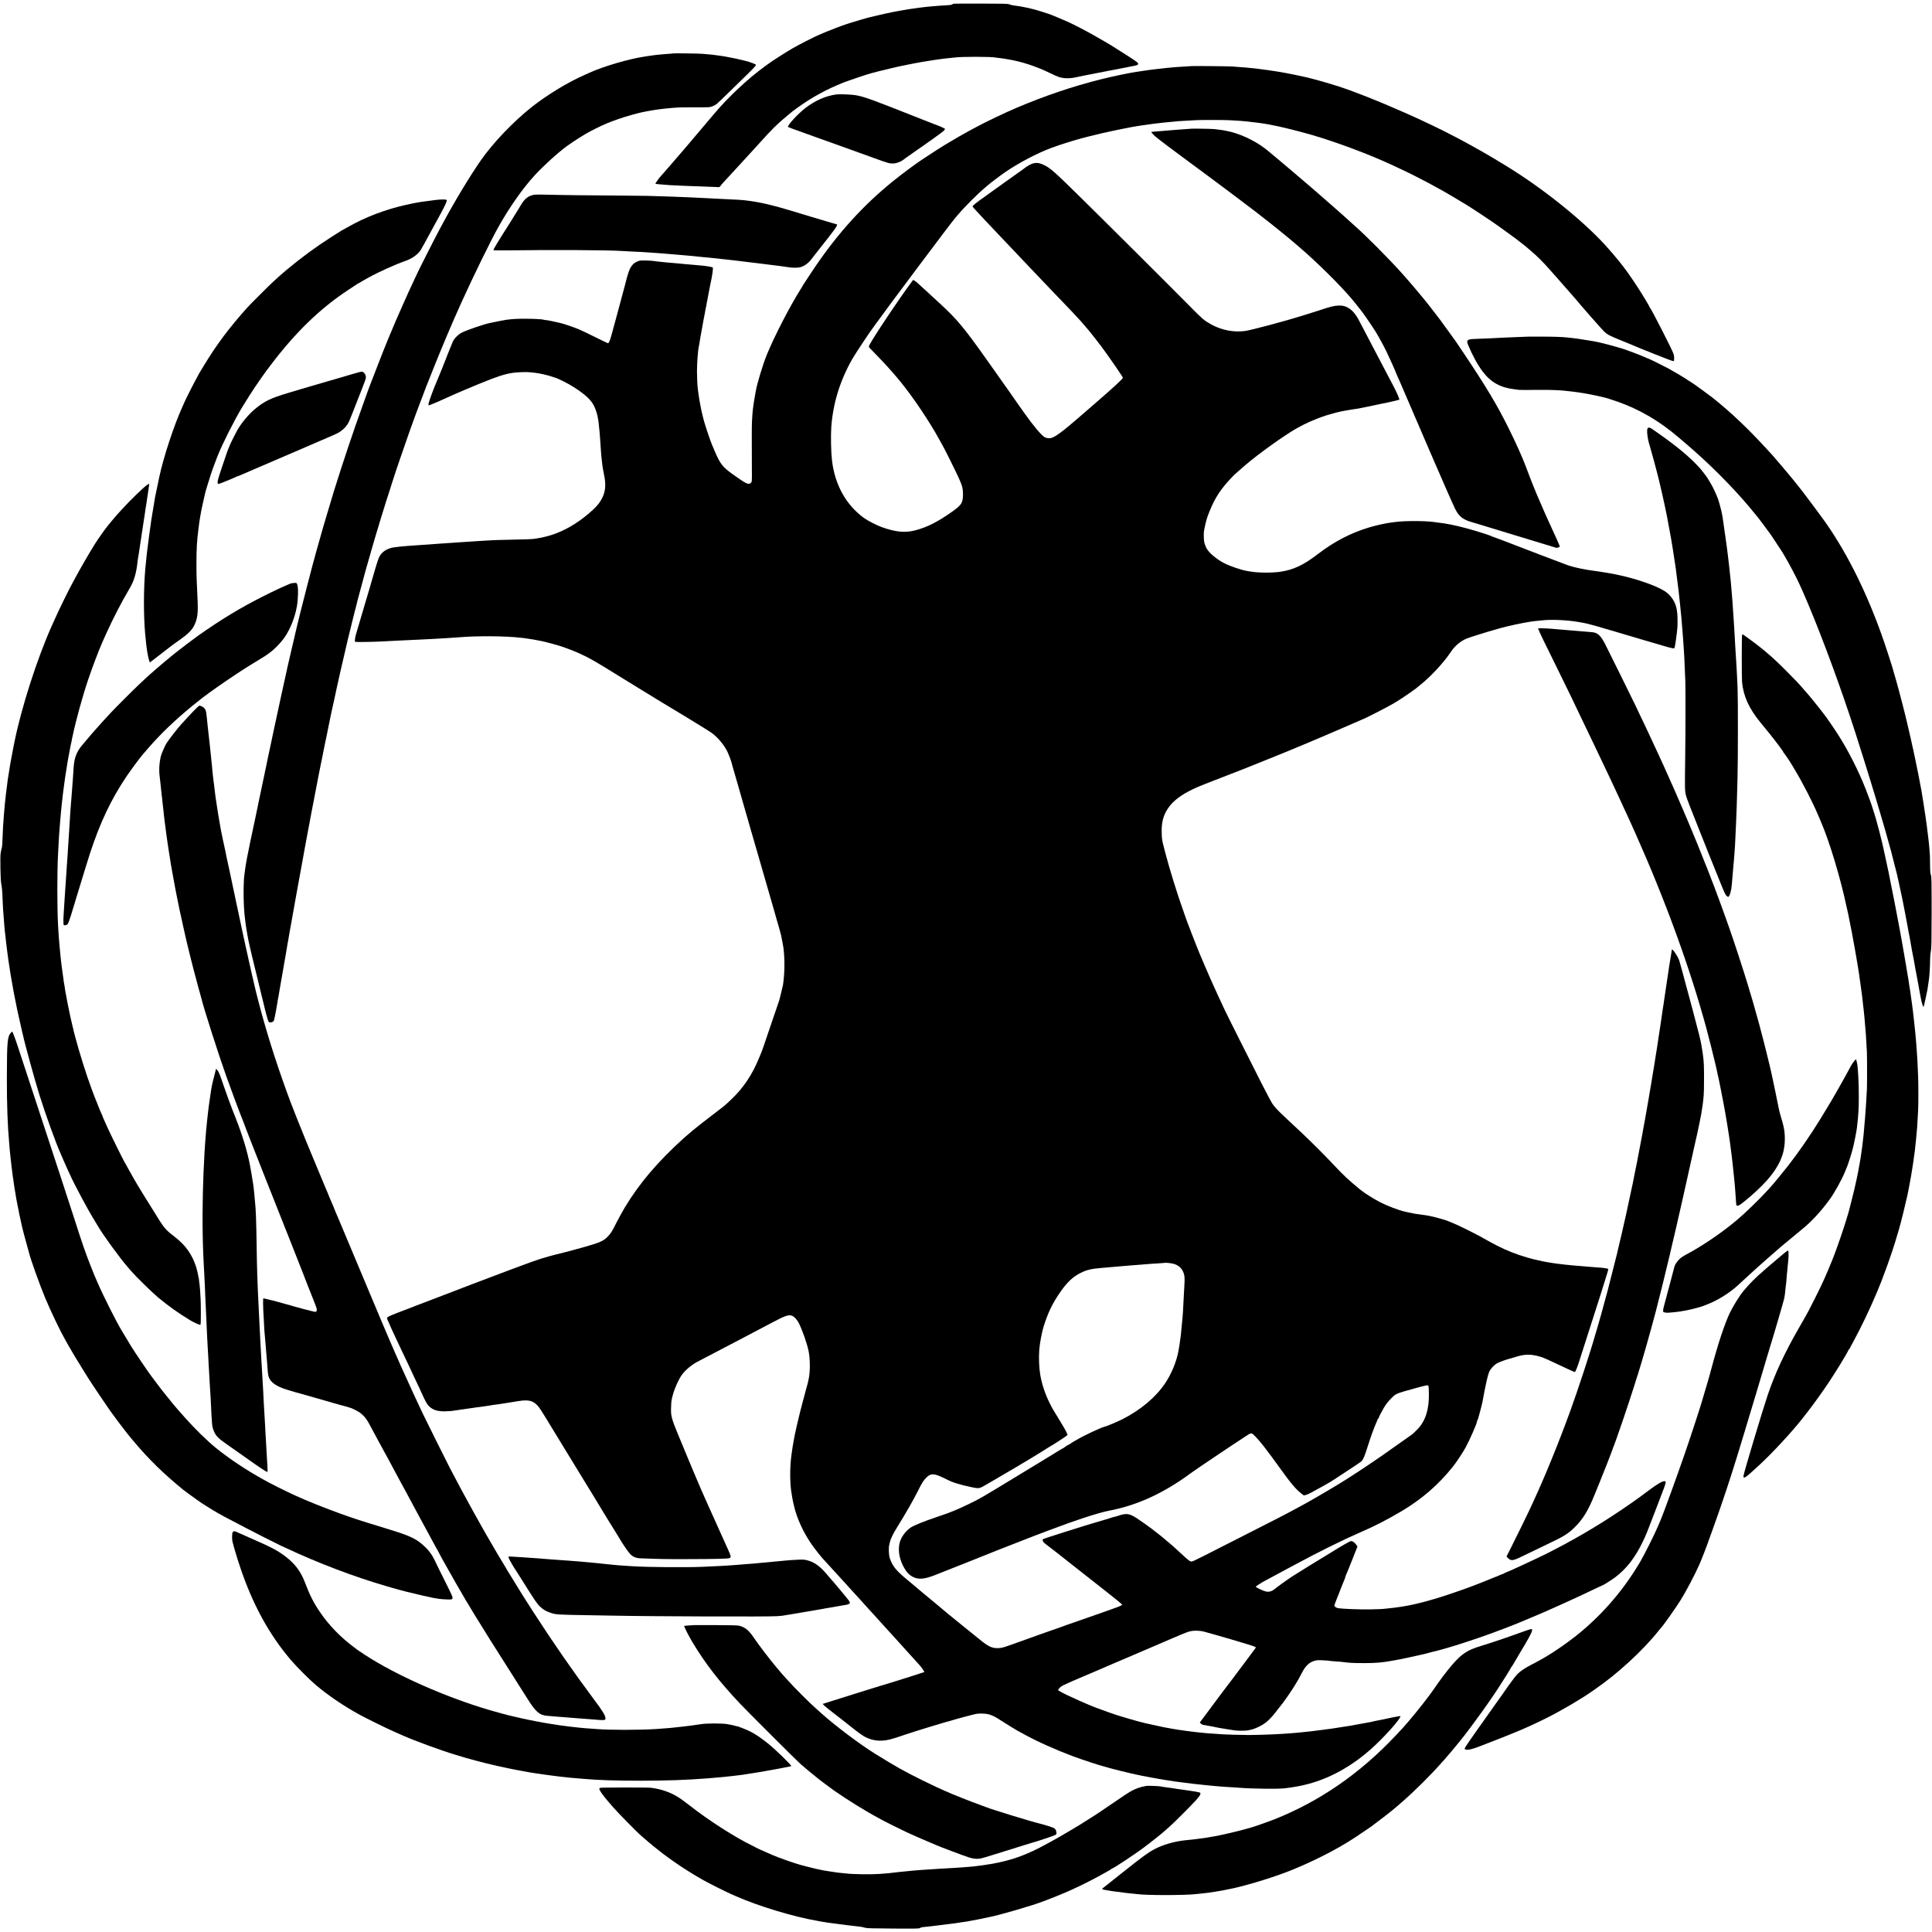 <?xml version="1.0" standalone="no"?>
<!DOCTYPE svg PUBLIC "-//W3C//DTD SVG 20010904//EN"
 "http://www.w3.org/TR/2001/REC-SVG-20010904/DTD/svg10.dtd">
<svg version="1.0" xmlns="http://www.w3.org/2000/svg"
 width="4107pt" height="4107pt" viewBox="0 0 4107 4107"
 preserveAspectRatio="xMidYMid meet">
<g transform="translate(0,4107) scale(0.1,-0.1)"
fill="#000000" stroke="none">
<path d="M20274 40991 c-10 -1 -26 -9 -34 -16 -10 -9 -59 -16 -145 -19 -71 -4
-146 -8 -165 -11 -19 -2 -69 -7 -110 -9 -42 -3 -91 -8 -110 -10 -19 -3 -61 -8
-94 -11 -32 -4 -68 -8 -80 -10 -11 -2 -43 -6 -71 -10 -111 -15 -153 -21 -260
-40 -77 -13 -93 -16 -140 -25 -27 -5 -64 -12 -81 -15 -39 -6 -331 -71 -404
-90 -30 -8 -66 -16 -80 -19 -38 -7 -398 -112 -450 -131 -25 -9 -52 -18 -60
-20 -68 -18 -413 -152 -580 -226 -138 -61 -412 -201 -554 -282 -136 -77 -443
-274 -531 -340 -24 -18 -56 -41 -71 -52 -338 -243 -777 -652 -1064 -994 -25
-30 -50 -59 -55 -65 -6 -6 -107 -126 -225 -266 -118 -140 -217 -257 -220 -260
-3 -3 -41 -48 -85 -100 -44 -52 -82 -97 -85 -100 -3 -3 -32 -36 -65 -75 -33
-38 -62 -72 -65 -75 -3 -3 -34 -39 -68 -80 -35 -41 -80 -93 -100 -115 -20 -22
-64 -72 -96 -110 -33 -39 -65 -74 -70 -80 -31 -28 -129 -165 -123 -171 5 -5
100 -15 297 -29 114 -8 436 -21 720 -30 91 -3 206 -7 256 -10 87 -6 92 -5 106
17 18 27 43 56 101 118 23 25 87 94 142 154 55 60 111 121 125 136 22 23 147
159 219 239 13 14 49 53 80 87 31 33 92 101 136 149 293 326 398 431 602 600
151 126 136 115 243 191 305 219 606 383 974 531 88 35 543 188 589 197 12 3
74 19 137 36 125 33 484 117 540 126 19 3 43 7 52 10 10 3 30 7 45 10 16 2 39
7 53 10 14 3 36 8 50 10 14 3 59 11 100 19 41 8 89 17 105 19 17 3 62 10 100
16 39 7 81 13 95 15 14 2 39 6 55 9 17 3 50 7 75 11 42 5 90 12 150 20 14 2
61 7 105 11 44 3 88 8 97 10 122 22 820 22 891 -1 6 -2 39 -6 72 -9 33 -4 69
-8 80 -10 11 -2 54 -9 95 -16 290 -46 598 -147 896 -291 78 -38 161 -75 185
-83 105 -36 237 -39 364 -10 32 7 174 36 195 40 14 3 117 23 230 45 113 23
216 43 230 45 14 2 39 7 55 11 17 3 37 7 45 8 8 1 85 16 170 33 85 17 169 33
185 36 17 3 41 8 55 11 14 4 53 11 88 17 77 13 94 34 60 71 -13 13 -99 73
-193 132 -93 59 -186 118 -205 130 -299 195 -791 469 -1080 601 -114 52 -381
163 -405 168 -5 1 -68 21 -139 45 -203 67 -391 108 -616 137 -30 4 -68 14 -85
22 -25 13 -112 15 -596 16 -311 1 -574 -1 -585 -3z"/>
<path d="M14318 39935 c-2 -2 -52 -6 -112 -10 -59 -4 -118 -8 -130 -10 -11 -2
-57 -6 -101 -10 -44 -4 -82 -8 -85 -10 -3 -1 -30 -6 -61 -9 -31 -4 -67 -9 -80
-11 -13 -3 -41 -7 -64 -11 -318 -47 -853 -204 -1150 -338 -27 -13 -79 -36
-115 -52 -346 -151 -796 -425 -1115 -678 -398 -316 -820 -758 -1083 -1134
-231 -332 -550 -859 -807 -1337 -20 -38 -52 -97 -70 -130 -101 -187 -495 -965
-495 -979 0 -2 -29 -64 -64 -137 -86 -182 -101 -215 -238 -524 -65 -148 -123
-279 -128 -290 -5 -11 -41 -96 -80 -190 -39 -93 -75 -179 -80 -190 -21 -44
-203 -504 -279 -705 -46 -118 -86 -224 -91 -235 -15 -35 -91 -239 -95 -255 -2
-8 -44 -125 -93 -260 -176 -482 -412 -1187 -602 -1795 -45 -145 -220 -730
-225 -752 -2 -10 -20 -72 -39 -138 -45 -155 -187 -664 -192 -689 -2 -10 -10
-42 -18 -70 -15 -51 -95 -358 -101 -386 -2 -8 -19 -76 -38 -150 -61 -234 -136
-534 -141 -560 -2 -14 -7 -32 -10 -40 -3 -8 -8 -26 -10 -40 -3 -14 -10 -45
-17 -70 -6 -25 -12 -52 -14 -60 -2 -8 -11 -46 -20 -85 -9 -38 -18 -79 -20 -90
-3 -11 -9 -38 -15 -60 -15 -58 -86 -365 -125 -540 -52 -235 -103 -469 -109
-496 -3 -13 -11 -53 -20 -89 -26 -117 -181 -836 -200 -930 -3 -14 -7 -34 -9
-45 -3 -11 -19 -87 -36 -170 -17 -82 -36 -170 -42 -194 -10 -43 -25 -119 -35
-171 -2 -14 -7 -38 -11 -55 -4 -16 -8 -34 -9 -40 -1 -5 -13 -64 -27 -130 -14
-66 -28 -131 -31 -145 -3 -14 -21 -100 -40 -191 -19 -91 -37 -176 -40 -190 -2
-13 -23 -112 -45 -219 -23 -107 -43 -204 -45 -215 -3 -11 -13 -63 -25 -115
-50 -232 -110 -521 -117 -565 -3 -16 -9 -46 -14 -65 -5 -19 -12 -57 -16 -85
-3 -27 -8 -53 -10 -56 -1 -3 -6 -28 -9 -55 -4 -27 -8 -56 -10 -64 -2 -8 -7
-41 -10 -73 -4 -32 -8 -66 -10 -77 -16 -84 -22 -438 -11 -640 10 -179 11 -191
37 -395 14 -109 60 -369 73 -413 3 -9 8 -30 10 -47 8 -45 80 -346 158 -660 38
-154 72 -291 74 -304 3 -13 16 -69 30 -125 15 -55 28 -109 30 -118 44 -194 98
-393 113 -417 20 -31 103 -12 115 26 8 27 34 154 46 224 13 83 19 118 26 151
3 15 7 41 9 58 3 18 7 39 9 49 3 9 8 33 10 53 4 33 18 114 32 188 7 38 44 251
50 285 3 17 20 118 39 225 19 107 37 211 40 230 3 19 10 62 16 95 6 33 12 71
14 85 3 14 7 36 10 50 7 39 14 75 35 205 11 66 25 140 30 165 7 36 66 365 84
470 2 14 13 77 25 140 12 63 30 165 41 225 26 145 99 545 104 570 2 11 7 38
11 60 3 22 10 60 15 85 5 25 16 86 25 135 9 50 27 146 40 215 14 69 27 141 30
160 3 19 8 42 10 50 3 8 7 31 9 50 3 19 8 46 11 60 3 14 9 50 15 80 6 30 12
66 15 80 3 14 7 36 10 50 2 14 9 50 15 80 6 30 13 64 15 75 2 18 6 36 19 100
2 11 11 58 20 105 17 91 20 107 36 185 5 28 12 61 14 75 11 62 56 289 65 330
6 25 12 56 15 70 2 14 20 104 40 200 19 96 37 186 40 200 2 14 9 45 15 70 5
25 12 56 15 70 2 14 19 95 36 180 18 85 34 166 37 180 2 14 9 45 14 70 14 59
18 80 24 112 3 16 12 58 21 95 9 38 17 75 19 84 2 9 13 61 25 115 12 55 24
109 26 122 3 13 23 105 45 205 22 100 42 189 44 197 20 90 82 357 101 435 21
85 32 134 59 255 2 8 11 44 20 80 9 36 19 76 22 90 2 14 20 85 39 159 19 74
36 144 38 155 2 12 18 75 36 141 31 116 36 138 45 180 3 11 43 162 90 335 47
173 87 322 89 330 5 17 109 385 126 440 5 19 35 121 65 225 31 105 60 201 65
215 6 14 12 34 14 45 2 11 11 43 20 70 8 28 38 124 66 215 82 263 98 316 152
480 27 85 51 160 52 165 4 20 178 540 187 560 5 11 15 40 23 65 8 25 44 131
81 235 36 105 79 226 94 270 42 119 191 525 206 560 7 17 36 93 65 170 28 77
56 150 61 163 5 12 13 32 18 45 5 12 75 187 155 389 170 427 396 961 556 1313
17 39 41 90 52 115 241 531 601 1265 763 1555 231 413 515 818 769 1095 189
206 495 484 691 627 147 106 391 260 500 315 17 8 66 33 110 56 177 89 297
139 515 213 121 42 380 115 471 133 13 2 49 10 79 16 30 6 70 13 89 16 18 3
43 8 55 10 11 2 41 7 66 10 25 3 56 7 70 10 36 6 160 19 270 29 129 11 248 15
420 14 396 -2 382 -2 441 20 30 11 70 32 88 45 17 13 144 133 280 267 136 134
306 300 377 368 123 120 184 185 184 201 0 15 -120 60 -236 89 -137 34 -291
68 -349 76 -22 4 -47 8 -56 11 -9 2 -34 7 -55 9 -22 3 -50 7 -64 10 -14 2 -49
7 -79 10 -30 4 -61 8 -70 10 -9 1 -52 6 -96 9 -44 4 -105 9 -135 12 -56 6
-607 13 -612 9z"/>
<path d="M25318 39665 c-1 -1 -59 -6 -128 -9 -157 -9 -282 -18 -395 -31 -16
-2 -57 -6 -90 -10 -72 -7 -141 -15 -175 -20 -14 -2 -50 -7 -80 -10 -30 -3 -98
-13 -150 -21 -52 -9 -111 -17 -130 -20 -126 -15 -548 -104 -785 -164 -604
-154 -1157 -341 -1765 -597 -241 -102 -682 -312 -875 -418 -33 -18 -94 -50
-135 -72 -117 -63 -341 -192 -472 -272 -14 -9 -48 -29 -75 -45 -114 -68 -590
-381 -603 -396 -3 -3 -36 -28 -75 -55 -82 -57 -369 -277 -419 -320 -6 -5 -51
-44 -101 -85 -602 -502 -1139 -1114 -1623 -1850 -63 -96 -127 -194 -143 -217
-16 -23 -29 -43 -29 -46 0 -3 -26 -47 -59 -98 -228 -364 -547 -983 -708 -1374
-85 -207 -210 -620 -237 -780 -2 -16 -9 -52 -14 -80 -6 -27 -13 -68 -16 -90
-4 -23 -8 -50 -10 -61 -2 -11 -7 -47 -11 -79 -4 -33 -9 -68 -11 -78 -4 -25
-14 -153 -19 -262 -5 -86 -5 -406 -2 -997 2 -274 2 -278 -20 -300 -50 -50 -93
-30 -385 179 -215 153 -270 223 -378 478 -28 66 -55 129 -60 140 -43 94 -177
501 -195 593 -1 9 -8 37 -15 62 -7 25 -14 54 -16 65 -2 11 -6 29 -8 40 -31
149 -50 262 -62 360 -3 33 -8 68 -10 79 -8 42 -18 250 -18 366 0 175 21 468
39 530 2 8 6 33 10 55 8 57 32 195 65 375 16 85 32 171 35 190 3 19 10 53 15
75 5 22 12 60 15 85 4 24 8 47 10 50 2 3 6 21 9 40 3 19 7 44 9 55 3 11 7 36
11 55 3 19 8 46 11 60 3 14 14 72 25 130 11 58 21 114 24 125 48 217 72 380
56 390 -17 11 -150 33 -235 40 -49 3 -101 8 -115 10 -14 1 -63 6 -110 10 -47
4 -98 8 -115 10 -16 2 -64 7 -105 10 -41 3 -91 7 -110 10 -19 2 -72 7 -117 10
-46 3 -91 8 -100 9 -10 2 -53 7 -95 10 -42 4 -85 8 -95 10 -57 11 -171 19
-258 19 -86 1 -108 -3 -156 -25 -67 -31 -109 -73 -149 -153 -23 -47 -67 -186
-85 -270 -1 -5 -7 -30 -14 -55 -13 -47 -70 -259 -191 -710 -104 -388 -119
-440 -142 -498 -18 -43 -25 -51 -41 -46 -11 3 -132 62 -269 130 -137 68 -292
143 -346 165 -89 37 -308 113 -357 124 -11 2 -47 11 -80 19 -103 25 -218 48
-263 52 -24 2 -46 5 -50 8 -17 10 -212 21 -392 20 -178 0 -235 -3 -385 -20
-40 -5 -221 -40 -362 -70 -124 -26 -465 -142 -588 -200 -76 -36 -166 -124
-199 -195 -13 -30 -46 -110 -73 -179 -28 -69 -53 -134 -58 -145 -4 -11 -9 -24
-11 -30 -4 -14 -182 -456 -194 -480 -53 -113 -180 -456 -180 -487 l0 -37 63
23 c62 24 207 87 302 131 81 38 313 140 410 180 50 20 104 43 120 50 17 8 82
35 145 61 421 172 582 225 755 249 110 15 300 21 380 10 17 -2 57 -6 90 -10
77 -7 268 -50 342 -76 32 -11 65 -22 73 -24 65 -15 292 -129 416 -210 241
-156 362 -270 424 -399 39 -81 72 -189 84 -276 3 -25 8 -54 10 -65 2 -11 7
-56 10 -100 4 -44 9 -91 11 -105 2 -14 7 -70 10 -125 4 -55 8 -122 10 -150 2
-27 7 -90 10 -140 4 -49 8 -103 10 -120 2 -16 7 -61 11 -100 4 -38 8 -72 9
-75 1 -3 5 -30 9 -60 5 -30 17 -95 27 -145 42 -200 32 -341 -36 -483 -45 -95
-103 -169 -206 -264 -250 -229 -511 -395 -784 -499 -111 -43 -298 -91 -400
-104 -28 -4 -61 -8 -75 -11 -32 -5 -229 -12 -580 -19 -151 -3 -293 -7 -315
-10 -22 -2 -92 -6 -155 -9 -63 -4 -142 -9 -175 -11 -56 -5 -155 -11 -305 -20
-80 -5 -216 -14 -290 -20 -30 -3 -98 -7 -150 -10 -52 -3 -115 -8 -140 -10 -25
-2 -83 -7 -130 -10 -47 -3 -116 -7 -155 -10 -123 -9 -188 -14 -280 -20 -87 -6
-222 -20 -295 -31 -104 -16 -204 -66 -260 -131 -51 -57 -75 -119 -155 -398
-81 -283 -94 -326 -260 -885 -142 -475 -143 -479 -149 -537 -5 -42 -3 -52 11
-58 17 -6 396 0 548 9 44 3 141 8 215 11 74 3 164 8 200 10 75 4 281 14 425
20 141 6 410 21 550 30 28 2 95 6 150 10 55 4 118 8 140 10 370 30 968 25
1275 -11 30 -3 69 -7 85 -9 28 -3 140 -21 195 -30 41 -8 133 -25 158 -30 13
-2 31 -6 40 -9 9 -3 31 -8 47 -10 17 -3 86 -22 155 -41 69 -20 139 -40 155
-44 70 -19 303 -107 415 -158 207 -93 329 -162 847 -484 147 -91 374 -230 503
-309 129 -79 246 -150 260 -159 14 -9 33 -20 42 -26 10 -5 66 -40 125 -76 59
-36 304 -184 543 -328 239 -145 467 -287 507 -317 136 -104 264 -260 333 -409
29 -64 77 -190 84 -228 3 -12 12 -47 21 -77 9 -30 18 -62 20 -70 2 -8 31 -109
65 -225 34 -115 63 -217 65 -225 1 -8 44 -157 94 -330 51 -173 94 -322 95
-330 2 -8 29 -100 59 -205 31 -104 94 -325 142 -490 113 -392 200 -694 270
-935 32 -107 65 -224 75 -260 9 -36 26 -96 38 -135 49 -167 56 -191 58 -200 1
-5 12 -45 24 -87 11 -43 23 -85 25 -95 27 -135 46 -236 50 -268 30 -252 26
-541 -11 -784 -5 -26 -54 -232 -78 -321 -3 -8 -25 -76 -51 -150 -26 -74 -95
-279 -155 -455 -132 -391 -157 -464 -169 -490 -5 -11 -28 -67 -51 -125 -149
-365 -335 -644 -593 -889 -38 -36 -77 -73 -86 -81 -42 -41 -149 -127 -281
-225 -129 -97 -384 -296 -456 -357 -45 -38 -178 -152 -190 -163 -560 -509
-939 -954 -1251 -1471 -50 -82 -131 -230 -181 -329 -97 -194 -116 -222 -193
-302 -80 -82 -168 -121 -469 -206 -220 -63 -540 -148 -613 -162 -33 -7 -212
-57 -327 -92 -63 -19 -236 -80 -385 -136 -148 -55 -290 -108 -315 -117 -25 -9
-52 -20 -60 -23 -8 -3 -170 -64 -360 -136 -190 -71 -581 -220 -870 -332 -289
-111 -543 -208 -565 -216 -39 -13 -149 -56 -190 -74 -11 -5 -51 -20 -90 -34
-38 -14 -79 -29 -90 -34 -11 -5 -76 -30 -145 -56 -69 -26 -144 -58 -167 -71
-47 -27 -48 -22 2 -130 14 -30 25 -56 25 -59 0 -2 18 -43 41 -92 22 -48 51
-110 64 -138 13 -27 51 -108 85 -180 34 -71 71 -150 82 -174 11 -25 56 -119
99 -209 44 -90 79 -165 79 -167 0 -2 24 -54 54 -117 105 -220 156 -330 156
-334 0 -2 29 -64 64 -137 50 -103 75 -143 111 -176 82 -75 173 -104 330 -103
59 0 195 11 205 17 3 2 34 6 70 10 36 4 67 8 70 10 3 2 34 6 70 10 36 4 67 8
70 10 3 2 34 6 70 10 36 4 68 9 71 10 3 2 37 7 75 10 38 4 71 8 74 10 3 2 30
6 60 9 30 4 66 9 80 11 14 3 41 7 60 10 19 3 46 7 60 10 14 2 50 7 80 10 30 3
62 8 70 10 8 2 35 7 60 10 25 3 70 10 100 15 30 5 69 11 85 14 17 2 74 12 129
21 266 44 366 0 502 -218 31 -51 67 -108 79 -127 12 -19 118 -192 235 -385
117 -192 280 -460 363 -595 82 -135 180 -294 217 -355 37 -60 116 -189 175
-285 59 -96 116 -190 126 -208 11 -18 60 -99 109 -180 50 -81 95 -154 99 -162
5 -8 58 -94 118 -190 59 -96 113 -183 118 -192 95 -163 207 -324 259 -372 46
-43 112 -69 186 -72 397 -16 561 -19 965 -18 639 1 915 8 942 22 43 23 44 18
-105 347 -54 121 -109 243 -122 270 -12 28 -33 75 -47 105 -14 30 -54 120 -90
200 -36 80 -75 168 -88 195 -12 28 -48 109 -80 180 -31 72 -65 148 -75 170
-10 22 -62 144 -115 270 -53 127 -103 244 -110 260 -13 30 -123 293 -257 620
-146 355 -160 408 -153 590 2 66 6 129 9 140 2 11 9 43 15 70 35 157 136 388
215 492 52 68 137 147 219 202 64 44 59 41 232 131 77 40 185 96 240 125 55
29 152 80 215 113 63 32 156 81 205 107 50 26 137 72 195 102 58 31 146 77
195 103 50 26 133 70 185 97 52 28 136 72 185 98 315 167 381 191 457 166 51
-17 114 -85 153 -166 81 -166 176 -444 205 -595 33 -172 33 -435 0 -584 -5
-22 -11 -52 -14 -66 -2 -14 -19 -74 -36 -135 -17 -60 -51 -186 -75 -280 -24
-93 -51 -197 -60 -230 -24 -93 -101 -424 -111 -480 -3 -16 -14 -75 -24 -130
-20 -110 -26 -145 -46 -295 -11 -86 -12 -93 -20 -202 -12 -176 -8 -396 12
-548 9 -74 41 -252 50 -282 3 -9 7 -25 9 -35 58 -273 209 -598 399 -863 54
-75 173 -227 201 -256 5 -6 51 -55 100 -110 50 -54 119 -130 155 -169 36 -39
88 -96 115 -126 28 -30 88 -97 135 -148 47 -52 92 -102 101 -112 19 -22 187
-206 209 -229 8 -8 44 -49 80 -89 36 -41 79 -88 95 -105 17 -17 66 -71 110
-120 44 -49 91 -101 105 -116 14 -14 54 -59 90 -100 36 -40 81 -90 100 -110
19 -21 67 -73 106 -116 105 -117 479 -530 577 -638 40 -44 102 -135 96 -140
-5 -5 -601 -194 -634 -202 -31 -7 -1000 -308 -1339 -416 l-188 -60 33 -35 c19
-19 104 -88 189 -153 85 -64 254 -197 375 -293 130 -105 251 -193 296 -216
192 -101 386 -111 624 -33 44 14 85 27 90 28 6 2 71 24 145 49 215 73 891 279
984 300 6 1 18 4 26 8 44 16 472 130 510 135 80 11 203 5 265 -13 80 -24 139
-54 270 -140 102 -67 361 -225 369 -225 1 0 55 -29 118 -64 270 -149 666 -326
1025 -460 199 -74 573 -197 673 -221 3 0 30 -8 60 -17 114 -34 492 -127 620
-153 8 -2 60 -12 115 -24 93 -19 282 -54 350 -65 17 -3 84 -14 150 -25 131
-22 263 -41 310 -46 17 -2 49 -6 73 -9 107 -15 285 -36 442 -51 36 -3 81 -8
100 -10 19 -2 64 -7 100 -10 36 -3 94 -7 130 -11 84 -7 151 -12 280 -19 58 -3
125 -8 150 -10 235 -20 812 -27 935 -12 33 4 80 10 105 13 40 5 110 16 190 31
544 99 1064 362 1539 778 271 238 641 648 641 711 0 7 -69 -3 -150 -21 -100
-23 -350 -74 -384 -79 -21 -4 -41 -8 -45 -10 -3 -2 -22 -7 -41 -10 -19 -3 -71
-12 -114 -21 -44 -8 -93 -18 -110 -20 -17 -3 -42 -8 -56 -10 -56 -11 -79 -16
-160 -30 -47 -7 -105 -17 -130 -20 -25 -4 -83 -13 -130 -20 -95 -16 -98 -16
-305 -44 -82 -11 -175 -23 -205 -26 -30 -3 -66 -8 -80 -10 -14 -2 -56 -6 -95
-10 -38 -4 -83 -8 -100 -10 -38 -5 -156 -16 -220 -20 -27 -2 -88 -6 -135 -10
-206 -15 -560 -27 -775 -28 -147 0 -540 12 -588 18 -16 2 -79 6 -140 10 -62 4
-128 8 -147 10 -89 8 -177 17 -200 20 -14 2 -56 7 -95 11 -38 3 -73 8 -76 10
-3 1 -37 6 -75 9 -38 4 -72 9 -75 11 -3 1 -32 6 -65 9 -32 4 -61 8 -64 10 -3
2 -30 6 -60 10 -30 4 -57 8 -60 10 -3 2 -26 6 -50 10 -25 3 -52 8 -60 10 -8 2
-31 7 -50 10 -29 5 -220 47 -390 85 -147 33 -640 178 -715 210 -11 5 -47 17
-80 28 -33 11 -91 32 -130 47 -38 15 -81 31 -95 35 -127 42 -660 280 -761 340
l-70 41 20 27 c43 61 54 66 561 282 184 78 355 151 380 162 25 11 54 24 65 29
11 5 326 139 700 299 374 160 694 297 710 305 96 44 299 126 350 141 89 26
220 25 319 -1 260 -69 1009 -290 1054 -310 l52 -24 -157 -213 c-144 -193 -556
-742 -586 -778 -22 -28 -392 -524 -417 -560 -13 -19 -28 -38 -33 -41 -8 -6 45
-53 61 -54 8 -1 104 -18 112 -20 4 -1 34 -7 115 -21 11 -2 40 -8 65 -14 51
-11 59 -12 225 -39 181 -30 212 -33 315 -32 101 1 107 1 215 27 81 20 215 86
291 145 47 36 129 119 174 175 63 79 179 227 195 249 173 236 303 441 393 620
79 158 159 236 276 270 49 14 81 16 185 10 69 -3 128 -8 131 -10 3 -2 41 -6
85 -9 108 -7 204 -16 240 -21 90 -14 193 -19 400 -19 272 -1 398 11 665 60 47
9 96 18 110 21 52 9 358 75 435 94 44 10 89 21 100 23 11 3 47 12 80 21 33 9
67 18 75 20 332 75 992 290 1540 501 107 41 204 79 215 84 11 5 88 37 170 70
83 34 168 70 190 80 22 9 81 34 130 55 50 20 108 45 130 55 22 10 101 45 175
78 74 33 160 71 190 85 30 14 105 47 165 75 61 28 151 69 200 92 50 23 117 55
150 70 33 15 127 60 208 99 82 39 150 71 152 71 15 0 198 115 270 170 242 183
426 421 589 761 68 143 100 221 251 619 53 140 113 296 132 345 115 297 121
322 71 318 -50 -3 -143 -58 -323 -191 -99 -73 -187 -139 -195 -145 -8 -7 -89
-65 -180 -128 -519 -364 -1073 -700 -1620 -982 -85 -43 -159 -82 -165 -85 -22
-14 -391 -189 -535 -254 -85 -39 -186 -85 -225 -103 -38 -17 -92 -40 -118 -50
-26 -10 -50 -22 -53 -26 -3 -5 -11 -9 -19 -9 -7 0 -43 -14 -78 -30 -36 -17
-68 -30 -72 -30 -3 0 -30 -11 -58 -23 -29 -13 -131 -54 -227 -92 -96 -37 -184
-71 -195 -76 -55 -23 -313 -115 -505 -179 -451 -150 -790 -236 -1095 -276 -27
-3 -59 -8 -70 -10 -11 -2 -51 -7 -90 -10 -38 -3 -81 -7 -95 -10 -98 -16 -478
-22 -730 -10 -279 13 -305 16 -343 46 -21 17 -24 25 -17 48 9 32 65 173 85
219 8 17 15 34 15 38 0 4 6 21 14 38 8 18 28 70 46 117 18 47 41 104 52 127
10 23 18 48 18 56 0 7 3 17 6 20 4 4 62 145 129 314 l122 308 -28 39 c-34 47
-75 76 -109 76 -22 0 -188 -95 -473 -272 -50 -32 -99 -61 -107 -65 -25 -12
-584 -359 -677 -419 -105 -69 -312 -218 -370 -266 -56 -47 -120 -64 -183 -50
-63 15 -222 91 -215 103 7 10 99 72 155 103 43 23 381 206 470 253 36 19 126
67 200 107 523 282 1033 534 1400 693 297 128 574 271 870 446 435 258 789
565 1096 950 73 91 203 288 267 402 87 158 247 523 247 566 0 8 3 19 8 23 4 4
7 11 8 14 0 4 3 14 7 22 8 19 73 265 81 305 4 17 9 41 12 55 13 61 33 168 38
203 4 22 11 58 16 80 5 23 21 98 36 167 14 68 37 147 50 176 31 67 98 141 168
183 45 27 213 87 296 106 8 2 51 15 95 28 117 37 182 48 275 49 101 0 241 -31
345 -77 19 -8 50 -21 68 -29 65 -29 254 -117 455 -212 63 -30 117 -52 121 -50
15 10 62 129 101 256 23 74 50 160 60 190 10 30 36 111 58 180 22 69 76 238
120 375 163 506 284 885 302 950 4 17 16 55 26 85 10 30 18 57 19 60 1 3 7 23
13 45 16 54 17 52 -25 60 -62 12 -74 13 -163 20 -47 3 -107 8 -135 10 -27 2
-81 7 -120 10 -38 3 -92 8 -120 10 -27 2 -81 7 -120 10 -38 3 -88 8 -110 10
-22 2 -67 7 -100 10 -33 3 -71 8 -85 10 -14 2 -52 6 -85 10 -32 4 -68 9 -80
11 -11 2 -38 7 -60 9 -22 3 -62 10 -90 15 -27 5 -61 11 -75 14 -14 2 -64 13
-112 25 -48 11 -98 23 -110 25 -41 8 -201 56 -293 87 -226 78 -418 165 -630
284 -71 40 -152 85 -180 100 -169 94 -536 273 -637 311 -24 9 -52 20 -63 25
-39 17 -181 60 -275 83 -111 28 -167 39 -265 51 -141 17 -210 29 -305 51 -36
9 -73 17 -83 19 -115 24 -381 126 -522 200 -146 76 -332 194 -420 266 -261
215 -341 290 -564 527 -145 156 -466 478 -647 649 -163 154 -176 166 -350 328
-181 168 -255 246 -305 321 -25 38 -128 231 -229 429 -262 516 -749 1486 -792
1580 -69 149 -130 280 -158 340 -53 112 -198 439 -270 610 -40 94 -78 184 -85
200 -50 113 -311 787 -320 825 -2 8 -19 58 -38 110 -133 369 -307 933 -393
1270 -2 8 -14 58 -28 110 -35 137 -37 152 -41 295 -6 208 34 361 131 507 92
138 233 255 439 364 134 72 237 115 560 239 55 21 114 44 130 50 17 7 68 27
115 45 47 17 94 36 105 41 11 5 97 38 190 74 94 36 179 70 190 75 11 5 184 75
385 155 201 80 379 152 395 160 17 7 120 50 230 95 110 46 218 90 240 100 22
10 69 30 105 45 36 15 79 33 95 40 17 7 89 38 160 68 72 30 236 101 365 157
295 128 284 123 290 125 3 1 36 16 74 33 38 18 71 32 73 32 20 0 536 264 648
331 17 10 46 28 65 39 108 63 422 279 450 310 3 3 28 23 55 44 226 179 507
481 657 708 85 128 202 227 333 282 33 13 134 48 225 76 237 74 276 85 365
110 44 12 100 28 125 36 126 38 513 121 650 139 25 3 56 8 70 10 14 2 53 6 88
9 34 3 90 9 125 12 183 17 504 1 717 -36 30 -5 71 -12 90 -15 19 -3 42 -8 50
-10 8 -2 30 -7 49 -10 19 -3 37 -8 41 -10 3 -2 17 -6 31 -9 43 -9 90 -23 289
-81 107 -32 238 -70 290 -85 52 -16 158 -47 235 -70 77 -23 147 -43 155 -45 8
-2 16 -4 18 -5 1 -2 5 -3 10 -4 25 -7 120 -35 282 -83 411 -122 493 -144 508
-134 6 4 13 20 16 36 2 17 11 73 20 125 8 52 18 122 21 155 3 33 8 80 11 105
7 60 6 275 -1 323 -3 20 -7 54 -10 74 -23 158 -121 309 -256 396 -186 119
-610 266 -999 347 -25 5 -56 12 -70 15 -14 3 -38 7 -55 10 -16 3 -41 8 -55 10
-14 3 -41 7 -60 10 -19 3 -46 7 -60 10 -14 3 -45 8 -70 11 -25 3 -52 7 -60 9
-8 1 -40 6 -70 10 -195 24 -423 72 -553 116 -60 21 -1112 421 -1152 439 -40
18 -421 162 -437 165 -9 2 -25 8 -35 13 -74 39 -506 169 -718 217 -153 34
-161 36 -302 60 -25 4 -116 16 -228 30 -195 25 -613 24 -800 -1 -22 -3 -53 -7
-70 -9 -138 -17 -340 -61 -500 -110 -389 -118 -739 -301 -1090 -571 -300 -229
-507 -326 -785 -368 -169 -26 -471 -24 -630 3 -30 5 -71 12 -90 15 -116 20
-348 99 -472 162 -149 74 -318 213 -371 304 -33 58 -57 124 -62 175 -6 55 -7
175 -1 201 2 12 7 39 10 60 4 21 14 66 22 99 9 33 17 67 19 75 13 62 99 277
150 377 110 213 217 357 431 577 20 20 157 142 249 220 280 240 818 625 1085
778 196 111 417 208 635 278 98 31 276 78 325 86 14 2 36 7 50 10 14 3 41 8
60 10 19 3 42 6 50 9 8 2 38 7 65 11 28 3 59 8 70 10 10 2 37 6 58 9 34 5 395
79 437 90 8 2 49 10 90 19 41 8 86 18 100 20 97 21 242 55 246 59 9 9 -47 142
-110 262 -60 114 -102 193 -239 455 -33 63 -80 153 -105 200 -24 47 -74 141
-110 210 -35 69 -82 157 -102 195 -20 39 -70 133 -110 210 -40 77 -84 160 -98
185 -108 198 -244 291 -412 285 -106 -5 -165 -19 -455 -115 -71 -23 -157 -51
-190 -60 -33 -10 -105 -33 -160 -50 -329 -104 -1059 -298 -1187 -316 -243 -33
-504 18 -727 143 -140 78 -188 119 -421 356 -311 318 -1917 1917 -2422 2412
-481 472 -562 543 -688 609 -171 88 -268 70 -475 -92 -5 -4 -95 -68 -200 -142
-104 -74 -194 -138 -200 -143 -5 -4 -149 -107 -320 -229 -275 -196 -340 -247
-340 -269 0 -6 142 -162 291 -319 176 -185 243 -256 284 -300 23 -25 107 -112
185 -195 79 -82 162 -170 185 -195 23 -25 106 -112 184 -194 77 -81 164 -172
191 -201 188 -198 367 -386 410 -430 294 -304 513 -535 568 -599 23 -27 47
-54 52 -60 6 -6 35 -40 65 -76 30 -36 57 -67 60 -70 11 -11 190 -240 262 -335
152 -203 458 -647 458 -665 0 -23 -195 -203 -602 -555 -145 -125 -290 -251
-323 -280 -343 -298 -508 -422 -599 -446 -42 -11 -95 -5 -136 16 -68 35 -246
247 -443 526 -21 30 -92 131 -158 224 -66 94 -131 186 -143 205 -24 35 -141
201 -300 425 -47 66 -134 190 -195 275 -463 655 -628 854 -966 1165 -66 61
-144 133 -174 160 -30 28 -69 64 -86 80 -18 17 -69 64 -115 105 -45 41 -101
92 -124 113 -22 21 -53 44 -68 52 l-27 15 -90 -122 c-186 -253 -622 -900 -756
-1121 -107 -178 -104 -169 -80 -201 8 -10 86 -91 173 -180 130 -133 278 -295
406 -446 259 -306 557 -732 817 -1170 20 -34 73 -128 104 -185 18 -33 49 -89
69 -125 53 -96 266 -526 330 -667 70 -155 87 -221 87 -338 -1 -183 -28 -227
-222 -366 -312 -222 -543 -339 -801 -405 -212 -53 -403 -35 -694 67 -108 37
-310 141 -390 199 -381 279 -618 706 -678 1225 -21 179 -28 532 -14 720 38
496 185 973 441 1425 68 119 386 600 454 685 5 6 30 42 58 80 175 249 1632
2194 1675 2235 3 3 30 34 60 70 144 172 421 449 584 585 27 22 54 45 60 51 31
29 267 208 358 270 289 200 681 406 998 524 151 57 514 171 650 205 8 2 60 16
115 30 386 99 912 208 1155 240 25 3 56 8 70 10 56 10 281 38 385 49 82 9 264
26 330 31 40 3 282 17 370 21 105 5 587 5 690 -1 156 -7 345 -21 403 -29 20
-3 60 -8 87 -11 28 -3 64 -7 80 -9 17 -2 55 -7 85 -11 30 -3 62 -8 70 -10 8
-2 35 -7 60 -10 25 -3 52 -8 60 -10 8 -2 31 -7 50 -10 159 -27 579 -130 855
-210 536 -156 1214 -410 1705 -637 41 -19 102 -48 135 -63 423 -196 868 -433
1258 -669 92 -55 175 -105 185 -111 74 -42 513 -332 661 -437 83 -58 314 -225
326 -236 6 -4 26 -19 45 -32 19 -14 37 -27 40 -30 3 -3 43 -35 90 -70 46 -36
96 -75 110 -86 14 -12 63 -54 110 -94 142 -120 272 -251 420 -420 36 -41 74
-85 85 -96 11 -12 45 -50 75 -84 30 -35 64 -73 75 -86 11 -12 43 -48 70 -80
28 -32 57 -65 65 -74 8 -9 42 -47 75 -85 32 -39 66 -77 75 -86 8 -9 24 -27 34
-40 103 -126 551 -635 590 -671 66 -61 121 -90 351 -182 105 -42 199 -81 210
-86 111 -52 861 -350 886 -352 l34 -3 3 50 c2 28 -4 74 -14 105 -24 78 -462
936 -500 980 -7 8 -14 20 -15 25 -1 6 -7 19 -14 30 -6 11 -49 83 -95 160 -116
196 -343 533 -437 650 -7 8 -38 48 -90 115 -56 72 -222 266 -308 359 -505 546
-1322 1199 -2091 1671 -732 450 -1375 787 -2164 1135 -581 256 -1042 439
-1405 558 -204 67 -588 175 -716 201 -23 5 -153 33 -194 42 -11 3 -42 9 -70
14 -27 6 -61 12 -75 15 -14 3 -50 9 -80 15 -30 6 -66 12 -80 15 -26 5 -92 16
-125 20 -11 2 -83 12 -160 24 -77 11 -165 23 -195 26 -30 4 -66 8 -80 10 -14
2 -59 7 -100 10 -41 4 -91 9 -110 11 -19 2 -78 6 -130 9 -52 4 -113 9 -135 11
-45 6 -881 14 -887 9z m-369 -25461 c97 -28 165 -85 202 -170 32 -71 37 -131
25 -314 -4 -58 -9 -145 -11 -195 -15 -307 -23 -447 -30 -495 -2 -14 -6 -59
-10 -100 -16 -196 -24 -261 -51 -445 -5 -32 -21 -127 -28 -160 -43 -215 -146
-463 -274 -655 -198 -298 -521 -571 -911 -769 -101 -51 -332 -149 -365 -155
-73 -13 -461 -194 -609 -285 -37 -22 -70 -41 -73 -41 -3 0 -20 -11 -38 -25
-18 -14 -36 -25 -39 -25 -9 0 -112 -64 -115 -72 -2 -5 -7 -8 -12 -8 -7 0 -87
-48 -560 -338 -85 -52 -164 -100 -175 -106 -11 -6 -31 -19 -45 -27 -14 -9 -99
-61 -190 -116 -91 -55 -280 -170 -420 -255 -140 -85 -282 -170 -315 -188 -33
-18 -76 -42 -95 -53 -86 -49 -337 -170 -459 -222 -150 -64 -258 -104 -471
-175 -228 -76 -454 -168 -519 -211 -119 -80 -217 -220 -242 -349 -32 -166 8
-353 112 -527 54 -89 104 -139 178 -176 118 -58 242 -47 464 39 201 79 1175
465 1217 484 25 10 88 35 140 56 52 20 181 70 285 111 424 167 531 208 775
299 427 159 497 184 735 263 210 70 447 138 539 155 603 112 1172 372 1751
801 98 73 874 594 1174 789 118 77 112 78 214 -28 90 -93 233 -277 488 -631
248 -346 356 -474 473 -564 l53 -41 49 13 c43 11 105 44 388 202 83 46 141 81
218 131 327 213 547 360 569 380 37 35 70 114 134 319 60 192 136 402 181 500
15 33 27 63 26 67 -1 3 5 12 13 18 8 7 15 17 15 23 0 13 61 132 108 212 46 77
92 135 167 210 88 88 102 95 430 185 318 88 336 92 351 69 4 -7 8 -82 9 -168
5 -334 -72 -574 -241 -753 -48 -50 -110 -107 -141 -128 -25 -17 -286 -201
-436 -307 -56 -40 -106 -76 -112 -80 -5 -4 -28 -20 -50 -35 -22 -14 -83 -56
-135 -92 -219 -153 -619 -414 -810 -529 -297 -180 -644 -380 -810 -469 -30
-16 -77 -41 -105 -56 -199 -109 -404 -214 -1060 -547 -214 -109 -489 -248
-610 -310 -540 -275 -522 -267 -559 -255 -18 6 -66 42 -107 81 -70 66 -207
192 -253 232 -12 10 -32 28 -46 40 -22 20 -169 143 -225 189 -11 9 -58 46
-105 82 -47 36 -89 69 -95 74 -32 26 -233 168 -308 217 -159 103 -223 112
-391 55 -47 -16 -86 -27 -86 -25 0 3 -12 0 -27 -6 -27 -10 -264 -82 -328 -99
-55 -14 -439 -133 -690 -213 -77 -25 -212 -68 -300 -96 -88 -28 -166 -55 -174
-60 -21 -13 3 -66 43 -93 30 -21 486 -377 529 -413 19 -17 425 -336 483 -380
95 -73 499 -393 524 -415 14 -12 44 -38 68 -58 43 -36 43 -36 20 -48 -36 -20
-111 -49 -283 -109 -88 -31 -209 -74 -270 -95 -134 -47 -448 -157 -605 -211
-63 -22 -124 -44 -135 -49 -11 -5 -60 -23 -110 -39 -49 -17 -108 -37 -130 -45
-22 -8 -110 -39 -195 -69 -162 -58 -283 -101 -586 -210 -208 -74 -227 -79
-309 -82 -128 -4 -208 34 -395 188 -8 7 -157 126 -330 266 -173 140 -317 257
-320 260 -3 4 -43 37 -90 75 -47 38 -90 74 -95 80 -6 6 -30 27 -55 46 -36 28
-467 387 -580 484 -14 11 -65 54 -113 94 -196 166 -268 259 -322 417 -21 60
-28 212 -14 275 6 25 12 53 14 63 14 66 69 182 148 309 205 331 354 592 458
800 78 158 113 212 177 274 91 89 161 85 375 -20 151 -75 177 -85 312 -124 86
-25 93 -27 250 -62 132 -28 161 -31 204 -15 37 13 58 25 299 166 79 46 157 92
175 103 18 10 84 49 147 86 63 37 131 77 150 88 31 17 231 137 270 161 8 5 87
53 175 107 88 53 186 114 218 136 32 21 60 38 62 38 9 0 284 177 320 206 l39
32 -25 58 c-14 33 -81 149 -149 259 -147 238 -151 246 -206 356 -97 196 -166
401 -200 599 -27 158 -35 378 -21 547 12 136 52 351 87 468 93 305 196 518
370 765 144 203 261 311 425 393 123 61 227 86 420 102 107 9 175 15 233 20
87 8 153 14 227 20 39 3 93 8 120 10 28 3 84 7 125 10 41 3 95 7 120 9 25 2
83 7 130 11 47 3 105 8 130 10 25 2 97 7 160 10 63 4 116 8 118 9 8 8 145 -6
191 -20z"/>
<path d="M17785 39063 c-232 -29 -472 -136 -683 -304 -149 -119 -352 -340
-352 -384 0 -8 76 -36 355 -135 44 -16 125 -45 180 -65 55 -20 111 -40 125
-45 14 -5 81 -28 150 -53 475 -171 672 -242 720 -259 30 -11 168 -60 305 -110
302 -110 325 -116 409 -113 67 2 161 39 214 82 12 10 36 28 54 41 187 131 276
194 517 362 161 113 286 207 296 223 9 16 15 29 13 30 -22 14 -138 67 -144 67
-5 0 -132 49 -284 109 -1148 455 -1273 501 -1468 537 -80 15 -338 25 -407 17z"/>
<path d="M25327 38334 c-1 -1 -51 -5 -112 -8 -60 -4 -128 -9 -150 -11 -22 -3
-80 -7 -130 -10 -49 -4 -103 -8 -120 -10 -29 -4 -80 -8 -255 -21 -47 -3 -86
-7 -87 -8 -1 -1 11 -19 28 -39 44 -54 159 -143 604 -472 610 -451 832 -616
1175 -874 388 -293 443 -334 450 -341 3 -3 46 -37 95 -75 207 -159 516 -409
685 -553 41 -36 86 -74 100 -86 367 -311 897 -835 1130 -1116 34 -41 69 -84
78 -95 10 -11 40 -49 67 -85 28 -36 52 -67 55 -70 19 -17 222 -313 294 -427
66 -106 179 -311 238 -434 60 -122 198 -431 198 -442 0 -3 15 -38 34 -79 19
-40 55 -122 81 -183 25 -60 52 -123 60 -140 7 -16 97 -226 200 -465 102 -239
193 -450 201 -467 8 -18 21 -49 29 -68 8 -19 21 -50 29 -67 8 -18 93 -215 189
-438 200 -464 407 -932 444 -1005 78 -154 167 -224 353 -275 36 -10 184 -55
330 -100 513 -158 555 -171 570 -174 8 -2 96 -29 195 -59 99 -30 272 -83 385
-117 113 -34 228 -69 255 -78 69 -22 75 -23 107 -6 l28 14 -19 48 c-23 56 -60
139 -108 242 -19 41 -64 138 -98 215 -35 77 -76 169 -93 205 -16 36 -57 130
-91 210 -34 80 -68 159 -76 175 -7 17 -28 66 -45 110 -17 44 -38 94 -45 110
-13 29 -100 256 -146 380 -70 190 -222 528 -380 845 -238 477 -467 859 -942
1570 -83 124 -163 243 -179 265 -16 22 -93 128 -171 236 -157 217 -156 217
-277 372 -47 60 -96 124 -110 142 -109 141 -370 452 -565 671 -262 295 -790
827 -995 1004 -14 12 -45 40 -70 63 -25 23 -88 80 -140 127 -52 47 -100 90
-106 95 -81 73 -201 178 -399 350 -132 113 -253 219 -270 234 -16 15 -151 130
-300 256 -148 125 -283 239 -300 254 -16 14 -82 69 -145 121 -63 52 -121 100
-128 107 -7 7 -39 32 -70 56 -231 178 -565 330 -827 376 -33 6 -69 13 -80 15
-20 4 -69 10 -175 22 -49 6 -478 13 -483 8z"/>
<path d="M11326 36924 c-103 -26 -166 -76 -240 -191 -25 -39 -46 -74 -46 -77
0 -3 -13 -24 -29 -48 -16 -24 -38 -59 -49 -78 -11 -19 -57 -94 -103 -167 -299
-470 -369 -587 -369 -611 0 -5 151 -6 343 -4 898 13 2097 6 2377 -13 36 -2
126 -7 200 -11 74 -3 160 -7 190 -9 99 -6 264 -16 305 -20 22 -1 85 -6 140
-10 55 -4 116 -9 135 -11 19 -1 69 -6 110 -9 41 -3 93 -8 115 -10 22 -2 76 -7
120 -10 163 -14 274 -24 315 -30 14 -2 59 -6 100 -10 41 -3 118 -10 170 -16
52 -5 118 -12 145 -15 51 -5 80 -8 170 -19 87 -10 129 -14 180 -20 28 -3 66
-7 85 -10 33 -4 84 -11 160 -20 19 -2 71 -9 115 -14 44 -6 105 -13 135 -16 30
-3 66 -8 80 -10 14 -2 46 -6 73 -9 26 -3 68 -9 95 -12 26 -3 58 -7 72 -9 14
-2 52 -7 85 -11 33 -3 67 -8 76 -9 9 -2 40 -6 70 -10 30 -3 80 -10 111 -16 71
-12 169 -14 228 -4 88 14 192 84 259 175 14 19 44 58 66 86 22 28 54 68 70 89
17 21 111 141 210 266 99 125 185 244 191 263 l10 34 -85 25 c-47 14 -131 39
-186 55 -55 17 -185 55 -290 86 -104 31 -201 60 -215 65 -14 5 -50 16 -80 25
-30 9 -131 38 -224 66 -93 28 -179 52 -190 55 -12 2 -55 13 -96 24 -191 52
-443 99 -626 116 -60 6 -91 8 -344 20 -74 3 -166 8 -205 10 -38 3 -124 7 -190
10 -66 3 -158 7 -205 10 -47 2 -141 7 -210 10 -355 15 -335 14 -885 31 -77 2
-473 6 -880 9 -407 2 -864 7 -1015 11 -151 3 -325 7 -386 8 -61 1 -132 -3
-158 -10z"/>
<path d="M9220 36814 c-91 -12 -187 -25 -215 -29 -27 -4 -63 -9 -80 -11 -16
-2 -41 -6 -55 -10 -14 -3 -37 -7 -51 -9 -14 -2 -100 -20 -190 -40 -447 -101
-868 -262 -1240 -475 -67 -38 -124 -70 -126 -70 -6 0 -370 -234 -463 -299
-305 -209 -658 -485 -889 -696 -25 -22 -72 -65 -105 -95 -68 -61 -491 -483
-548 -547 -384 -428 -654 -788 -920 -1228 -43 -71 -83 -137 -88 -145 -6 -8
-13 -21 -17 -29 -3 -7 -35 -66 -70 -130 -59 -106 -253 -494 -253 -505 0 -2
-15 -37 -34 -78 -172 -373 -404 -1075 -490 -1488 -45 -215 -86 -413 -90 -431
-6 -37 -15 -90 -21 -129 -2 -19 -7 -46 -10 -60 -3 -14 -15 -83 -26 -155 -11
-71 -21 -137 -24 -145 -2 -8 -7 -44 -10 -80 -4 -36 -8 -67 -10 -70 -2 -3 -6
-30 -9 -60 -3 -30 -8 -64 -10 -75 -2 -11 -7 -45 -10 -76 -4 -31 -8 -65 -10
-75 -2 -11 -7 -46 -10 -79 -11 -95 -16 -138 -21 -165 -2 -14 -7 -54 -10 -90
-3 -36 -8 -81 -10 -100 -46 -395 -58 -944 -30 -1400 3 -52 8 -113 10 -135 2
-22 7 -67 10 -100 3 -33 8 -78 10 -100 3 -22 7 -58 9 -80 15 -137 58 -335 73
-335 3 0 55 40 117 88 61 49 167 131 236 183 69 52 130 99 136 104 6 6 75 55
154 110 162 114 251 202 297 296 75 156 88 264 70 609 -18 367 -21 445 -21
700 0 320 9 481 40 725 23 182 23 184 40 280 21 123 21 127 28 155 3 14 8 36
10 50 2 14 18 86 36 160 18 74 34 143 35 153 2 10 9 32 14 50 6 18 22 73 37
122 41 140 101 321 142 425 20 52 37 97 38 100 0 3 5 16 11 30 6 14 20 48 31
76 94 237 352 747 502 994 92 151 223 358 279 440 66 98 219 317 234 335 4 6
47 63 96 127 529 702 1061 1217 1671 1616 80 52 157 103 172 113 15 11 30 19
33 19 3 0 24 11 46 26 40 25 53 32 164 94 209 116 588 287 775 350 138 47 265
134 328 226 18 26 119 210 286 519 18 33 81 148 140 256 104 192 145 284 132
297 -18 17 -125 16 -276 -4z"/>
<path d="M32487 33914 c-1 -1 -90 -5 -197 -8 -107 -4 -231 -9 -275 -11 -194
-11 -505 -25 -663 -30 -160 -5 -185 -26 -146 -121 94 -227 202 -425 310 -569
173 -231 379 -346 679 -380 33 -4 69 -9 80 -11 19 -4 158 -5 530 -2 139 1 353
-7 435 -16 19 -3 65 -7 102 -11 37 -3 77 -8 90 -10 13 -2 64 -9 113 -15 188
-24 581 -107 665 -140 14 -6 34 -12 45 -15 11 -2 70 -22 130 -43 472 -167 887
-410 1295 -758 14 -12 59 -50 100 -85 41 -35 89 -75 105 -90 17 -14 75 -66
130 -114 460 -404 963 -925 1305 -1354 19 -24 47 -58 61 -75 27 -33 209 -278
269 -362 19 -27 76 -114 128 -194 52 -80 102 -157 113 -172 10 -15 19 -29 19
-32 0 -2 18 -34 41 -71 83 -137 246 -449 309 -590 12 -27 36 -79 52 -115 17
-36 72 -164 123 -285 322 -766 715 -1835 1006 -2742 111 -345 269 -850 309
-983 16 -52 72 -237 125 -410 53 -173 98 -325 101 -338 2 -13 11 -42 19 -65
23 -71 145 -500 205 -722 28 -106 118 -458 124 -486 3 -13 23 -105 46 -204 38
-168 105 -494 129 -630 6 -33 13 -69 15 -80 17 -86 38 -204 41 -220 1 -11 9
-56 18 -100 9 -44 19 -96 23 -115 26 -158 71 -402 84 -460 6 -25 12 -61 15
-80 2 -19 9 -60 15 -90 15 -74 17 -82 34 -180 8 -47 29 -159 46 -250 17 -91
33 -174 34 -185 10 -66 32 -155 46 -194 18 -46 22 -45 35 16 2 10 17 77 33
148 28 122 44 208 57 315 4 25 8 56 10 70 12 85 23 264 25 439 1 62 9 138 17
170 11 46 14 190 15 816 0 671 -2 764 -16 796 -11 28 -16 75 -17 195 0 88 -2
182 -3 209 -4 63 -16 220 -21 260 -2 17 -7 57 -10 90 -7 68 -34 287 -40 326
-3 14 -7 43 -10 64 -9 77 -23 166 -30 205 -3 14 -7 45 -10 70 -3 25 -16 110
-30 190 -13 80 -27 163 -30 185 -4 22 -8 48 -11 58 -3 10 -7 30 -9 45 -2 15
-10 61 -19 102 -8 41 -22 111 -30 155 -9 44 -32 157 -51 250 -20 94 -38 181
-41 195 -3 14 -10 45 -15 70 -6 25 -12 54 -15 65 -9 49 -57 259 -80 355 -14
58 -28 115 -30 128 -19 99 -188 755 -240 929 -14 48 -29 102 -34 118 -34 135
-193 625 -287 885 -344 951 -766 1780 -1242 2435 -66 91 -365 492 -411 550
-14 18 -38 50 -55 71 -38 50 -148 187 -155 194 -3 3 -35 41 -70 85 -53 66
-337 401 -375 441 -5 6 -55 60 -110 120 -416 453 -749 769 -1150 1092 -27 22
-328 244 -351 259 -11 7 -52 35 -92 63 -41 27 -76 50 -78 50 -3 0 -20 11 -37
24 -37 27 -266 164 -377 225 -75 42 -396 201 -404 201 -3 0 -33 13 -68 29
-136 63 -511 203 -577 216 -10 2 -41 11 -67 20 -46 15 -290 80 -338 89 -11 2
-43 9 -71 16 -27 6 -61 13 -75 15 -280 46 -406 65 -455 69 -33 3 -80 8 -105
11 -110 12 -256 18 -533 19 -164 1 -299 1 -300 0z"/>
<path d="M7565 33139 c-55 -16 -107 -31 -115 -33 -8 -3 -103 -30 -210 -62
-107 -31 -208 -60 -225 -65 -60 -17 -135 -39 -370 -108 -132 -40 -247 -73
-255 -75 -8 -2 -123 -36 -255 -76 -382 -114 -513 -177 -717 -347 -131 -109
-279 -285 -371 -443 -29 -49 -157 -306 -157 -315 0 -3 -9 -24 -20 -48 -28 -61
-41 -99 -151 -426 -78 -231 -98 -302 -93 -328 3 -18 9 -33 13 -33 19 0 303
115 385 156 16 8 33 14 38 14 5 0 35 12 66 26 31 14 147 64 257 111 296 126
983 422 1035 445 25 12 191 84 370 160 417 179 396 169 466 221 69 51 120 110
157 182 14 28 75 178 135 335 61 157 135 348 166 424 31 77 59 154 62 172 12
66 -37 145 -90 143 -11 0 -66 -14 -121 -30z"/>
<path d="M35020 31955 c-10 -26 -6 -116 10 -200 13 -73 16 -81 45 -180 35
-117 142 -511 159 -585 2 -8 18 -71 35 -140 16 -69 35 -147 41 -175 7 -27 13
-57 15 -65 13 -49 97 -437 108 -500 8 -42 76 -412 87 -470 6 -30 23 -138 40
-240 27 -175 34 -216 46 -300 3 -19 7 -46 9 -60 3 -14 7 -47 11 -75 3 -27 7
-61 9 -75 4 -25 41 -317 50 -395 13 -114 25 -225 29 -270 3 -27 8 -72 10 -100
3 -27 8 -77 11 -110 3 -33 7 -80 10 -105 6 -59 14 -158 20 -245 3 -38 7 -95
10 -125 9 -111 15 -197 21 -300 3 -58 7 -127 9 -155 3 -46 10 -203 21 -490 6
-171 5 -1060 -2 -1585 -10 -741 -10 -749 20 -864 11 -40 114 -312 156 -411 5
-11 56 -141 115 -290 123 -312 341 -856 360 -900 7 -16 55 -133 105 -260 68
-171 99 -237 121 -258 17 -15 34 -25 40 -22 32 21 63 130 74 265 10 125 23
276 30 355 15 159 19 208 30 360 6 68 8 116 20 370 3 66 8 165 10 220 9 176
19 484 31 960 10 379 11 1704 1 1915 -4 91 -9 206 -12 255 -2 50 -6 126 -9
170 -3 44 -8 125 -11 180 -3 55 -8 125 -10 155 -2 30 -7 105 -10 165 -3 61 -8
144 -10 185 -2 41 -7 118 -10 170 -3 52 -7 122 -10 155 -3 33 -7 101 -10 150
-3 50 -7 117 -10 150 -2 33 -7 96 -10 140 -6 81 -10 132 -20 240 -4 33 -8 85
-10 115 -3 30 -7 80 -11 110 -3 30 -7 69 -9 85 -8 84 -17 163 -20 185 -2 14
-7 52 -10 85 -3 33 -7 71 -10 85 -4 26 -15 112 -20 165 -4 29 -22 164 -30 215
-2 14 -6 43 -9 65 -3 22 -13 90 -22 150 -8 61 -18 126 -20 145 -2 19 -6 46 -9
60 -2 13 -7 42 -10 65 -10 63 -35 174 -58 250 -11 39 -21 75 -23 80 -7 34 -72
186 -119 279 -46 89 -117 208 -158 261 -102 134 -127 164 -237 274 -204 205
-488 429 -909 718 -45 31 -79 30 -91 -2z"/>
<path d="M3120 30757 c-79 -56 -370 -340 -535 -522 -49 -54 -97 -106 -105
-115 -8 -8 -50 -58 -93 -110 -43 -52 -86 -104 -95 -115 -49 -58 -211 -287
-271 -383 -117 -186 -314 -526 -424 -732 -22 -41 -50 -93 -62 -115 -63 -112
-278 -550 -367 -750 -22 -49 -51 -114 -65 -144 -312 -694 -653 -1756 -797
-2481 -2 -14 -14 -70 -25 -125 -23 -116 -29 -147 -37 -195 -3 -19 -7 -42 -9
-50 -2 -8 -7 -31 -10 -50 -3 -19 -10 -60 -15 -90 -13 -73 -18 -106 -25 -160
-3 -25 -8 -52 -10 -60 -2 -8 -6 -37 -10 -65 -3 -27 -12 -102 -21 -165 -20
-158 -23 -177 -29 -245 -4 -33 -8 -73 -10 -90 -9 -75 -32 -365 -40 -500 -2
-33 -7 -143 -11 -245 -3 -102 -10 -192 -14 -200 -7 -14 -14 -46 -27 -125 -11
-68 -3 -541 11 -625 20 -117 25 -171 31 -350 3 -85 8 -177 10 -205 3 -27 7
-90 11 -140 3 -49 7 -103 9 -120 12 -160 16 -203 20 -225 2 -14 7 -52 10 -85
3 -33 8 -76 10 -95 3 -19 7 -57 10 -85 3 -27 7 -61 9 -75 3 -14 7 -50 10 -80
4 -30 8 -66 11 -80 2 -14 6 -45 9 -70 3 -25 8 -61 12 -80 10 -64 35 -225 40
-260 10 -65 45 -264 59 -335 8 -38 17 -86 20 -105 23 -131 86 -429 146 -685
17 -71 32 -137 34 -145 38 -184 256 -977 356 -1295 125 -399 346 -1012 444
-1230 7 -16 36 -83 64 -148 28 -65 64 -146 80 -180 16 -34 39 -84 51 -112 107
-238 401 -787 539 -1005 22 -36 48 -78 57 -95 96 -172 478 -698 643 -885 12
-14 45 -52 74 -85 93 -109 440 -449 562 -551 226 -188 433 -336 686 -489 82
-50 218 -110 220 -97 0 4 3 16 5 27 5 20 5 428 -1 515 -11 197 -18 286 -20
290 -2 3 -6 39 -10 80 -3 40 -8 76 -10 79 -1 3 -6 22 -9 41 -45 274 -161 511
-339 694 -45 46 -127 118 -182 159 -138 102 -210 180 -296 319 -15 24 -110
176 -211 338 -231 369 -320 519 -442 740 -53 96 -103 186 -111 200 -26 42
-311 620 -345 700 -18 41 -50 112 -71 158 -22 46 -39 89 -39 96 0 6 -4 16 -9
21 -11 12 -154 367 -223 555 -114 307 -255 755 -348 1104 -32 121 -37 141 -46
186 -3 14 -9 39 -14 55 -11 36 -79 350 -95 436 -3 14 -12 61 -20 105 -9 43
-18 92 -20 108 -2 15 -7 35 -9 45 -3 9 -8 39 -12 66 -7 61 -10 80 -19 125 -8
40 -10 53 -19 130 -4 30 -11 80 -16 110 -5 30 -12 80 -15 110 -3 30 -8 66 -10
80 -2 14 -7 52 -10 85 -3 33 -8 76 -10 95 -4 34 -10 105 -21 220 -2 30 -7 80
-9 110 -3 30 -8 98 -11 150 -3 52 -7 120 -9 150 -21 360 -22 1155 0 1535 1 28
6 113 10 190 4 77 8 160 10 185 12 168 18 240 21 275 10 124 15 184 19 215 2
19 7 67 10 105 6 66 8 92 20 183 2 20 7 62 10 92 3 30 8 66 10 80 8 55 15 107
20 150 8 63 13 100 19 140 3 19 15 94 26 165 30 193 29 188 60 350 16 83 32
165 35 184 3 19 8 37 10 40 2 4 6 27 10 51 3 25 8 53 11 62 3 9 7 25 9 35 63
307 206 829 326 1186 87 260 233 644 304 802 8 17 46 102 85 190 138 307 333
685 486 940 103 171 150 326 179 590 3 28 9 73 15 100 5 28 12 70 15 95 3 25
8 59 11 75 11 65 13 82 19 125 3 25 10 70 15 100 5 30 19 119 30 196 11 78 22
150 24 160 7 35 17 99 20 129 4 31 17 119 21 145 2 8 6 35 10 60 3 25 9 59 12
75 2 17 6 43 8 58 2 15 7 44 10 65 3 20 13 90 23 155 10 64 16 117 13 117 -3
-1 -26 -15 -51 -33z"/>
<path d="M6210 28673 c-14 -2 -34 -8 -45 -12 -213 -92 -332 -147 -570 -267
-477 -240 -883 -485 -1372 -829 -84 -59 -407 -303 -490 -371 -38 -30 -86 -69
-108 -87 -136 -110 -425 -359 -530 -457 -33 -31 -100 -94 -150 -141 -112 -105
-485 -478 -585 -585 -133 -143 -232 -251 -330 -363 -36 -41 -70 -79 -75 -85
-6 -6 -48 -56 -94 -111 -46 -55 -97 -115 -113 -134 -119 -139 -170 -273 -183
-481 -4 -63 -8 -131 -10 -150 -1 -19 -6 -78 -9 -130 -4 -52 -9 -117 -11 -145
-5 -50 -9 -112 -20 -260 -3 -44 -8 -98 -10 -120 -2 -22 -7 -89 -11 -150 -7
-127 -10 -167 -18 -290 -3 -49 -8 -128 -11 -175 -5 -84 -11 -167 -20 -305 -3
-38 -7 -110 -10 -160 -3 -49 -7 -112 -10 -140 -2 -27 -7 -95 -10 -150 -3 -55
-8 -122 -10 -150 -2 -27 -7 -95 -10 -150 -3 -55 -8 -124 -11 -154 -4 -50 -8
-113 -19 -296 -3 -38 -8 -117 -11 -175 -7 -107 -8 -133 -5 -207 1 -47 12 -52
67 -33 33 12 45 42 160 424 30 99 68 224 84 276 100 331 225 732 258 835 213
642 432 1108 751 1590 77 118 293 411 354 482 13 15 68 79 122 142 264 306
587 616 953 913 48 38 96 77 107 86 228 189 874 632 1226 841 295 175 385 245
548 431 151 171 284 471 332 750 28 164 33 387 10 458 -13 39 -16 42 -50 41
-20 -1 -47 -4 -61 -6z"/>
<path d="M32707 27712 c-15 -3 -15 -6 -2 -25 8 -12 14 -24 14 -27 0 -16 79
-180 449 -930 98 -201 200 -408 225 -460 24 -52 77 -162 117 -245 40 -82 89
-186 110 -230 21 -44 73 -152 115 -240 43 -88 99 -205 125 -260 114 -240 207
-434 300 -630 29 -60 67 -141 85 -180 18 -38 52 -110 75 -160 47 -101 94 -201
135 -290 15 -33 43 -94 62 -135 667 -1429 1228 -2887 1614 -4188 38 -130 78
-268 89 -307 10 -38 34 -126 54 -195 37 -136 168 -652 193 -765 8 -38 22 -99
30 -135 8 -36 17 -76 19 -90 3 -14 7 -33 10 -42 3 -9 7 -27 9 -40 3 -13 7 -34
10 -48 3 -14 7 -34 9 -45 2 -11 16 -76 29 -145 25 -123 79 -406 92 -485 4 -22
9 -49 10 -60 2 -11 8 -47 14 -80 16 -92 20 -117 26 -160 3 -22 8 -51 10 -65 3
-14 7 -38 9 -55 5 -36 17 -114 21 -135 1 -8 6 -42 10 -75 4 -32 8 -66 10 -75
1 -8 6 -40 9 -71 4 -31 8 -65 10 -75 2 -11 7 -50 11 -87 3 -37 8 -77 10 -88 2
-11 7 -51 10 -89 3 -38 8 -77 9 -87 2 -10 7 -56 11 -103 4 -47 8 -92 10 -100
1 -8 6 -53 10 -100 3 -47 8 -101 10 -120 2 -19 7 -87 11 -150 3 -63 8 -122 9
-130 2 -8 4 -27 4 -42 1 -24 5 -28 31 -28 23 0 56 21 137 87 398 322 640 595
762 858 27 57 68 176 75 218 3 15 10 55 16 89 13 71 16 215 5 308 -9 84 -28
168 -71 309 -19 63 -36 124 -38 135 -3 12 -9 41 -14 66 -21 97 -74 356 -78
382 -3 15 -21 100 -40 190 -19 90 -37 172 -39 183 -15 70 -56 242 -107 445
-32 129 -60 242 -63 251 -8 36 -77 298 -96 364 -11 39 -26 93 -34 120 -7 28
-30 109 -50 180 -38 136 -42 151 -150 510 -94 310 -273 861 -390 1195 -107
309 -338 936 -380 1035 -7 17 -23 57 -34 90 -12 33 -26 69 -31 80 -5 11 -39
97 -76 190 -80 206 -258 643 -285 703 -11 24 -33 76 -48 115 -37 91 -190 447
-306 712 -8 17 -22 50 -33 75 -11 25 -31 70 -45 100 -14 30 -53 118 -87 195
-34 77 -73 163 -85 190 -87 186 -115 248 -115 250 0 2 -29 65 -65 140 -36 76
-65 138 -65 140 0 1 -28 61 -61 131 -34 71 -74 156 -89 189 -15 33 -65 137
-110 230 -45 94 -91 190 -102 215 -30 64 -603 1225 -635 1285 -71 134 -132
201 -203 223 -33 11 -60 14 -230 27 -41 3 -95 8 -120 10 -25 2 -79 7 -120 10
-41 3 -95 8 -120 10 -25 3 -77 7 -117 10 -39 3 -89 7 -110 9 -124 14 -351 25
-386 18z"/>
<path d="M37033 27574 c-9 -23 -9 -916 -1 -1004 30 -302 148 -561 390 -857 46
-56 128 -157 184 -225 122 -149 304 -392 304 -406 0 -6 4 -12 8 -14 7 -3 132
-185 157 -230 6 -9 37 -61 69 -115 170 -280 390 -707 506 -983 29 -69 59 -139
66 -155 171 -397 405 -1169 528 -1747 20 -91 38 -172 41 -180 2 -7 6 -26 9
-43 2 -16 19 -100 36 -185 17 -85 34 -166 36 -180 20 -107 37 -199 40 -220 3
-14 13 -72 24 -130 24 -132 78 -452 85 -505 2 -22 7 -51 9 -65 5 -25 8 -47 22
-155 4 -33 9 -62 9 -65 1 -3 5 -32 9 -65 4 -33 10 -71 12 -85 2 -14 6 -50 10
-80 3 -30 8 -71 10 -90 2 -19 6 -55 9 -80 3 -25 9 -83 15 -130 10 -96 18 -175
25 -270 3 -36 7 -91 10 -122 3 -32 7 -84 10 -115 5 -59 14 -221 21 -368 5
-110 5 -702 0 -800 -8 -152 -17 -290 -20 -340 -3 -27 -7 -95 -11 -150 -3 -55
-8 -116 -10 -135 -2 -19 -7 -69 -10 -110 -3 -41 -8 -95 -10 -120 -2 -25 -7
-74 -10 -110 -7 -80 -44 -379 -50 -400 -2 -8 -6 -37 -10 -65 -3 -27 -8 -57
-10 -65 -2 -8 -6 -31 -9 -50 -6 -35 -31 -174 -40 -220 -3 -14 -10 -47 -16 -75
-6 -27 -13 -61 -15 -75 -21 -102 -72 -317 -102 -430 -19 -74 -36 -142 -38
-150 -58 -249 -302 -966 -420 -1235 -7 -16 -30 -70 -50 -120 -21 -49 -50 -117
-65 -150 -15 -33 -37 -82 -50 -110 -38 -86 -237 -485 -291 -585 -43 -82 -103
-187 -200 -355 -313 -544 -517 -983 -673 -1445 -112 -333 -506 -1648 -512
-1707 -9 -87 28 -62 350 237 274 255 667 679 890 961 349 440 634 855 915
1332 44 76 81 143 81 148 0 5 4 9 9 9 5 0 11 8 14 18 3 9 35 71 72 137 169
310 354 697 502 1049 41 98 85 206 98 240 108 285 156 420 217 601 38 116 71
217 73 225 2 8 14 51 28 95 44 143 58 192 93 322 34 129 102 406 110 453 3 14
10 43 16 65 5 22 12 49 14 60 2 11 15 76 29 145 13 69 27 139 29 155 7 41 15
85 21 115 6 27 20 120 30 185 3 23 7 52 10 65 6 29 12 78 20 145 4 28 8 57 10
65 2 8 7 47 11 85 3 39 8 78 9 87 2 9 7 48 10 85 4 37 8 84 10 103 3 19 7 69
10 110 4 41 8 93 10 115 4 41 11 175 20 350 7 130 7 554 0 720 -13 330 -18
410 -30 565 -3 36 -7 97 -10 135 -3 39 -8 97 -11 130 -3 33 -7 78 -9 100 -4
49 -15 149 -20 191 -2 17 -7 57 -10 90 -3 32 -8 77 -11 99 -3 22 -7 57 -9 78
-3 20 -7 54 -10 75 -3 20 -7 57 -10 82 -3 25 -7 56 -10 70 -3 24 -13 88 -20
140 -2 14 -7 45 -10 70 -3 25 -13 88 -22 140 -8 52 -16 104 -17 115 -1 11 -5
34 -9 50 -3 17 -9 48 -12 70 -5 37 -12 82 -21 130 -5 25 -43 249 -50 290 -5
36 -22 131 -28 161 -2 12 -7 37 -10 55 -3 19 -13 72 -21 119 -9 47 -22 123
-31 170 -8 47 -21 117 -29 155 -8 39 -17 86 -20 105 -8 47 -42 222 -65 340
-11 52 -21 106 -24 120 -2 14 -25 126 -50 250 -24 124 -47 236 -49 250 -3 14
-8 36 -11 50 -11 48 -75 345 -80 370 -37 194 -173 718 -227 872 -11 31 -22 65
-24 75 -5 28 -91 265 -142 393 -156 395 -364 806 -575 1140 -100 158 -280 419
-335 485 -5 6 -31 39 -58 75 -27 36 -90 114 -140 175 -49 60 -94 116 -100 122
-5 7 -23 28 -40 46 -16 18 -50 56 -75 86 -75 90 -186 208 -365 386 -319 320
-498 472 -882 749 -48 34 -54 36 -60 20z"/>
<path d="M4098 25938 c-69 -73 -148 -157 -174 -187 -27 -30 -60 -66 -73 -80
-75 -82 -250 -307 -309 -396 -25 -39 -90 -181 -111 -243 -41 -121 -57 -328
-37 -467 3 -22 8 -65 11 -95 3 -30 7 -71 10 -90 4 -33 7 -62 20 -190 3 -30 8
-66 10 -80 2 -14 6 -59 10 -100 3 -41 8 -82 10 -90 2 -8 7 -46 10 -85 3 -38 8
-83 10 -100 3 -16 7 -50 9 -75 3 -25 7 -61 10 -80 3 -19 8 -56 11 -82 5 -45 8
-73 20 -155 3 -21 10 -69 15 -108 5 -38 17 -115 25 -170 9 -55 17 -113 20
-130 5 -37 15 -101 21 -129 2 -11 7 -41 10 -66 3 -25 7 -52 9 -60 3 -8 7 -32
11 -54 3 -21 8 -48 10 -60 2 -11 7 -37 10 -56 5 -34 8 -51 40 -218 8 -45 18
-95 20 -110 3 -15 14 -70 24 -122 11 -52 21 -106 24 -120 11 -64 63 -308 113
-530 30 -135 59 -264 64 -287 4 -23 16 -71 25 -105 9 -35 18 -72 20 -83 2 -11
29 -119 59 -240 31 -121 58 -227 60 -235 7 -32 65 -249 85 -320 11 -41 22 -82
24 -90 2 -8 14 -49 26 -90 12 -41 26 -91 30 -110 44 -192 361 -1184 529 -1655
107 -301 266 -727 363 -970 22 -55 41 -104 42 -110 2 -5 7 -19 11 -30 4 -11
44 -112 87 -225 44 -113 83 -214 88 -225 5 -11 29 -72 54 -135 24 -63 91 -234
149 -380 265 -668 356 -896 589 -1485 137 -346 250 -634 252 -640 3 -13 183
-470 200 -510 8 -16 32 -80 55 -140 36 -94 41 -114 32 -138 -10 -24 -15 -28
-39 -23 -15 4 -38 8 -51 11 -34 6 -359 92 -398 105 -18 6 -40 13 -50 15 -10 2
-99 27 -198 55 -99 28 -189 52 -200 55 -41 8 -61 13 -121 29 -34 9 -67 16 -74
16 -11 0 -10 -164 5 -405 2 -38 7 -122 10 -185 3 -63 7 -131 10 -150 2 -19 6
-71 10 -115 6 -90 14 -180 20 -241 3 -22 7 -74 10 -115 3 -40 7 -94 10 -119 2
-25 7 -83 10 -130 10 -145 15 -180 32 -223 42 -108 160 -189 373 -256 88 -28
252 -76 296 -86 10 -3 161 -46 334 -95 173 -50 338 -97 365 -105 28 -8 100
-28 160 -45 61 -18 121 -34 134 -36 14 -3 28 -7 33 -10 4 -3 17 -7 29 -9 35
-7 182 -82 219 -112 97 -78 141 -137 232 -313 36 -69 116 -217 177 -329 62
-113 126 -230 142 -260 17 -31 34 -63 39 -71 10 -16 167 -310 260 -485 29 -55
56 -104 60 -110 4 -5 31 -55 60 -110 59 -111 246 -459 293 -545 16 -30 45 -84
65 -120 33 -61 183 -338 260 -480 20 -36 46 -83 59 -105 12 -22 29 -53 37 -70
24 -49 106 -197 115 -209 4 -6 26 -45 48 -86 47 -87 304 -537 339 -592 13 -21
24 -40 24 -42 0 -3 12 -24 27 -48 33 -52 38 -59 105 -172 29 -48 60 -100 69
-115 47 -78 318 -515 354 -571 23 -36 140 -220 260 -410 120 -190 275 -434
344 -543 69 -109 155 -244 191 -301 168 -266 246 -334 402 -350 62 -6 147 -14
238 -20 36 -3 101 -8 145 -11 95 -7 180 -14 249 -20 28 -2 87 -7 131 -10 44
-3 105 -7 135 -10 352 -30 350 -30 350 19 0 57 -60 155 -256 416 -424 567
-846 1176 -1267 1827 -184 285 -284 443 -398 632 -9 14 -57 92 -107 174 -51
81 -92 150 -92 153 0 2 -9 17 -19 32 -22 32 -301 502 -301 508 0 2 -17 32 -38
66 -21 35 -52 88 -69 118 -17 30 -59 105 -93 165 -89 156 -269 482 -370 670
-23 44 -53 98 -65 120 -23 41 -102 192 -225 425 -71 137 -508 1012 -573 1150
-19 41 -65 137 -101 214 -36 76 -66 139 -66 141 0 1 -22 49 -49 106 -47 100
-237 518 -268 589 -9 19 -21 49 -28 65 -7 17 -40 91 -73 165 -137 310 -391
910 -725 1710 -91 217 -227 541 -302 720 -75 179 -152 363 -172 410 -58 139
-60 143 -82 192 -11 26 -21 50 -21 53 0 3 -9 24 -19 48 -11 23 -32 71 -46 107
-15 36 -36 84 -46 107 -10 23 -19 45 -19 48 0 3 -9 25 -19 48 -23 52 -67 154
-96 227 -29 71 -199 481 -225 540 -48 112 -238 577 -332 815 -126 319 -153
390 -216 565 -246 680 -441 1304 -602 1925 -17 66 -33 128 -35 138 -2 10 -7
27 -10 37 -6 19 -12 46 -21 90 -3 14 -7 33 -10 42 -6 20 -3 7 -59 253 -25 110
-54 238 -64 285 -11 47 -43 191 -71 320 -28 129 -55 253 -60 275 -12 50 -31
138 -81 380 -22 105 -51 242 -65 305 -13 63 -26 124 -28 135 -2 11 -13 63 -25
115 -11 52 -31 151 -46 220 -14 69 -30 143 -35 165 -12 51 -49 223 -55 253 -2
13 -6 31 -9 40 -3 9 -7 35 -11 57 -3 22 -10 56 -15 75 -9 34 -37 163 -45 205
-7 41 -16 82 -30 145 -13 60 -22 105 -30 155 -2 11 -8 45 -13 75 -12 63 -15
79 -36 210 -9 52 -18 113 -21 135 -4 22 -10 67 -15 100 -5 33 -12 77 -15 98
-3 20 -7 54 -10 75 -8 54 -13 99 -20 167 -3 33 -7 67 -9 75 -3 8 -7 46 -11 83
-3 37 -8 76 -10 85 -1 9 -6 53 -10 97 -3 44 -8 94 -10 110 -2 17 -6 55 -9 85
-20 200 -25 256 -31 300 -2 19 -7 60 -10 90 -3 30 -8 71 -10 90 -2 19 -7 60
-10 90 -3 30 -8 71 -10 90 -7 60 -15 133 -20 185 -4 47 -9 97 -21 190 -7 64
-35 107 -84 133 -24 12 -52 22 -61 22 -9 0 -73 -60 -141 -132z"/>
<path d="M35539 20879 c0 -8 -2 -22 -4 -31 -2 -9 -6 -34 -9 -55 -3 -21 -8 -49
-10 -63 -14 -75 -43 -259 -51 -320 -3 -25 -8 -56 -10 -70 -8 -43 -24 -151 -51
-340 -3 -19 -7 -46 -9 -60 -3 -14 -9 -60 -15 -102 -6 -43 -13 -90 -15 -105 -4
-32 -14 -96 -21 -133 -2 -14 -18 -119 -34 -235 -17 -115 -33 -223 -36 -240 -3
-16 -7 -41 -9 -55 -2 -14 -6 -43 -10 -65 -3 -22 -7 -53 -10 -70 -5 -40 -15
-104 -20 -135 -3 -14 -7 -38 -9 -55 -3 -16 -7 -43 -10 -60 -4 -25 -18 -109
-41 -260 -2 -11 -6 -33 -8 -50 -3 -16 -15 -88 -27 -160 -12 -71 -24 -143 -26
-160 -3 -16 -7 -41 -9 -55 -2 -14 -14 -81 -26 -150 -11 -69 -22 -134 -24 -145
-2 -11 -6 -33 -9 -50 -6 -30 -32 -182 -42 -240 -3 -16 -7 -43 -11 -60 -5 -30
-7 -40 -17 -100 -3 -16 -7 -39 -9 -50 -3 -11 -8 -40 -13 -65 -4 -25 -8 -47 -9
-50 -2 -8 -17 -93 -21 -120 -3 -14 -11 -59 -19 -100 -8 -41 -17 -88 -20 -105
-8 -49 -22 -122 -79 -415 -7 -35 -47 -231 -52 -255 -2 -11 -11 -58 -20 -105
-9 -47 -18 -92 -20 -100 -2 -8 -11 -49 -20 -90 -24 -116 -105 -493 -109 -510
-2 -8 -11 -49 -20 -90 -27 -126 -119 -522 -161 -695 -8 -33 -16 -69 -18 -80
-5 -26 -170 -674 -201 -790 -91 -341 -204 -749 -229 -825 -9 -25 -24 -76 -35
-115 -93 -334 -369 -1178 -535 -1631 -252 -693 -542 -1402 -801 -1959 -18 -38
-47 -101 -65 -140 -55 -118 -260 -538 -376 -767 l-109 -217 29 -30 c62 -65
108 -61 276 21 175 85 459 222 560 270 353 166 451 227 595 372 169 170 277
347 410 676 37 91 73 179 80 195 63 149 296 742 309 790 2 6 6 17 9 25 56 131
335 950 447 1310 39 124 79 252 90 285 76 236 245 831 367 1290 63 238 257
1025 300 1215 8 36 16 72 18 80 12 49 88 376 101 430 8 36 17 76 21 90 3 14 7
30 8 35 2 6 24 105 50 220 26 116 56 248 67 295 11 47 22 94 24 105 6 32 11
56 24 110 6 28 13 57 15 65 6 29 107 485 111 500 6 28 104 465 108 485 3 11
16 72 31 135 28 124 81 386 89 435 2 17 9 59 15 95 16 100 23 151 27 195 2 22
7 74 11 115 4 41 7 201 7 355 0 251 -4 352 -19 465 -3 19 -7 53 -10 75 -3 23
-8 52 -10 65 -3 14 -7 41 -10 60 -3 19 -7 46 -10 60 -3 14 -7 36 -10 50 -7 38
-11 55 -38 165 -15 59 -98 377 -137 525 -61 229 -154 574 -170 630 -10 36 -35
128 -55 205 -20 77 -46 168 -57 203 -29 91 -156 276 -159 231z"/>
<path d="M233 19118 c-76 -84 -85 -187 -87 -948 -1 -579 15 -1027 50 -1410 3
-36 7 -85 9 -110 7 -76 16 -174 20 -200 2 -14 6 -52 10 -85 11 -107 15 -140
20 -165 2 -14 7 -54 11 -90 3 -36 7 -67 9 -71 2 -3 7 -30 10 -60 3 -30 10 -79
15 -109 5 -30 11 -71 14 -90 3 -19 10 -57 15 -85 5 -27 12 -70 15 -95 4 -25
11 -63 16 -85 5 -22 19 -92 31 -155 11 -63 30 -153 41 -200 11 -47 22 -96 24
-110 13 -68 83 -337 129 -495 14 -49 28 -98 30 -109 31 -134 226 -681 344
-964 118 -282 323 -711 419 -877 9 -16 37 -66 61 -110 58 -106 215 -368 314
-524 43 -69 95 -152 115 -185 69 -111 398 -601 477 -711 99 -138 271 -367 350
-465 85 -106 89 -111 100 -124 6 -6 35 -40 65 -76 309 -367 617 -668 1035
-1009 32 -26 235 -175 290 -212 28 -19 52 -36 55 -39 13 -14 291 -188 380
-238 127 -72 127 -72 428 -229 92 -47 172 -89 177 -93 13 -10 743 -380 750
-380 3 0 49 -21 102 -46 697 -327 1452 -613 2143 -814 41 -12 95 -28 120 -35
37 -12 247 -68 300 -81 588 -143 668 -158 870 -165 89 -3 100 0 110 24 9 19
-15 73 -162 367 -96 190 -186 374 -202 410 -27 60 -82 158 -96 170 -3 3 -13
16 -21 30 -34 52 -135 153 -212 211 -142 107 -287 167 -757 309 -474 144 -653
202 -925 300 -336 121 -728 278 -949 380 -36 16 -95 44 -131 60 -93 43 -389
190 -460 230 -33 18 -80 44 -105 58 -362 199 -733 447 -1015 676 -193 158
-443 403 -656 643 -67 76 -136 154 -153 173 -51 58 -117 137 -232 281 -116
145 -121 150 -231 298 -40 53 -76 101 -80 106 -56 68 -374 539 -449 662 -10
17 -56 94 -102 170 -46 76 -88 145 -93 153 -124 207 -399 754 -519 1034 -28
66 -57 134 -65 150 -8 17 -47 117 -88 221 -103 260 -178 480 -333 965 -42 129
-152 469 -246 755 -94 286 -192 585 -218 665 -112 342 -422 1284 -536 1630
-68 206 -153 465 -189 575 -69 211 -126 365 -136 365 -3 0 -15 -10 -26 -22z"/>
<path d="M39417 18515 c-20 -22 -56 -76 -79 -120 -23 -44 -69 -129 -103 -190
-34 -60 -76 -135 -92 -165 -17 -30 -65 -116 -108 -190 -43 -74 -86 -150 -96
-167 -16 -29 -195 -325 -238 -394 -216 -351 -459 -703 -685 -994 -92 -119
-333 -411 -374 -454 -9 -9 -56 -60 -103 -112 -128 -138 -269 -278 -470 -465
-322 -299 -827 -654 -1238 -870 -41 -21 -94 -57 -119 -79 -47 -41 -104 -122
-116 -165 -4 -14 -23 -86 -42 -160 -19 -74 -44 -169 -55 -210 -11 -41 -22 -83
-25 -92 -5 -24 -9 -37 -38 -143 -80 -296 -75 -277 -81 -327 -4 -36 -3 -38 33
-48 21 -5 59 -8 86 -5 87 7 170 16 196 20 14 2 45 7 70 10 123 16 404 85 485
120 17 7 62 25 100 40 209 84 456 241 625 398 25 23 77 71 116 107 38 36 110
101 158 145 49 44 99 89 110 100 12 11 60 54 106 95 47 41 87 77 90 80 5 6
215 188 264 230 17 14 48 41 70 61 36 31 333 278 456 378 191 155 391 372 574
623 101 137 257 419 326 588 12 30 29 69 36 87 29 65 104 302 133 418 30 120
77 358 86 438 20 177 25 237 32 347 19 331 -2 932 -36 1048 l-17 57 -37 -40z"/>
<path d="M4562 18228 c-18 -68 -34 -133 -36 -143 -3 -11 -9 -40 -15 -65 -9
-41 -13 -61 -26 -140 -8 -47 -34 -225 -40 -275 -4 -27 -8 -61 -10 -75 -2 -14
-7 -52 -10 -85 -3 -33 -8 -71 -10 -85 -2 -14 -6 -54 -10 -90 -3 -36 -8 -81
-10 -100 -2 -19 -7 -64 -10 -100 -3 -36 -7 -90 -10 -120 -40 -464 -67 -1140
-69 -1710 -1 -400 8 -741 28 -1095 3 -55 8 -147 11 -205 3 -58 7 -152 10 -210
3 -58 7 -166 10 -240 3 -74 7 -171 10 -215 3 -44 7 -141 10 -215 6 -141 12
-275 19 -420 3 -47 8 -137 11 -200 3 -63 7 -142 10 -175 2 -33 7 -118 10 -190
3 -71 8 -150 10 -175 2 -25 7 -103 10 -175 3 -71 8 -150 10 -175 3 -25 7 -99
11 -165 31 -640 30 -627 62 -715 42 -118 92 -170 291 -308 86 -60 291 -204
456 -321 261 -185 377 -261 400 -261 4 0 4 44 1 98 -8 120 -14 225 -21 362 -3
58 -8 137 -10 175 -3 39 -7 115 -10 170 -11 212 -22 416 -31 545 -3 47 -7 121
-9 165 -5 123 -15 304 -20 370 -3 33 -7 114 -10 180 -3 66 -8 143 -10 170 -2
28 -6 102 -10 165 -3 63 -8 147 -10 185 -2 39 -7 120 -10 180 -3 61 -8 153
-10 205 -10 185 -14 276 -20 400 -3 69 -8 161 -10 205 -23 454 -34 806 -40
1275 -7 470 -17 747 -31 860 -2 19 -6 69 -10 110 -3 41 -7 86 -9 100 -2 14 -7
57 -10 95 -3 39 -8 77 -10 85 -2 8 -7 35 -10 60 -9 65 -40 250 -61 360 -54
289 -166 655 -307 1010 -34 85 -62 157 -63 160 0 3 -6 19 -13 35 -28 68 -113
302 -176 485 -88 258 -101 289 -134 329 l-27 33 -32 -124z"/>
<path d="M37860 14373 c-80 -68 -163 -138 -184 -156 -22 -18 -44 -37 -50 -42
-6 -6 -60 -53 -121 -105 -190 -164 -306 -280 -443 -444 -81 -96 -222 -323
-292 -470 -110 -232 -252 -662 -390 -1181 -17 -66 -38 -140 -45 -165 -8 -25
-32 -110 -55 -190 -23 -80 -53 -181 -67 -225 -13 -44 -26 -87 -28 -95 -15 -64
-242 -760 -368 -1125 -157 -456 -465 -1304 -517 -1420 -10 -22 -37 -85 -60
-140 -68 -163 -282 -589 -370 -740 -338 -575 -762 -1077 -1270 -1501 -242
-202 -608 -455 -845 -584 -27 -15 -68 -37 -89 -49 -22 -13 -76 -41 -120 -63
-122 -62 -235 -138 -293 -199 -41 -42 -187 -239 -305 -413 -7 -10 -47 -66 -89
-125 -388 -543 -676 -954 -701 -998 -28 -49 -29 -53 -11 -60 52 -22 128 -5
323 70 743 285 1012 399 1410 598 318 159 738 406 970 570 30 21 63 44 73 51
469 323 1004 816 1332 1228 33 41 62 77 66 80 33 29 301 409 405 575 110 174
319 571 393 745 13 30 29 69 37 86 21 47 125 317 130 334 2 8 28 83 59 165 31
83 58 157 60 165 3 8 21 60 41 115 157 435 339 983 479 1440 20 66 54 177 76
248 22 70 42 135 44 145 2 9 10 37 19 62 17 50 525 1745 532 1775 1 6 13 46
27 90 69 217 297 997 306 1045 12 66 19 113 26 200 3 36 7 72 9 80 3 8 7 53
11 100 3 47 8 103 10 125 3 22 7 65 10 96 2 30 6 75 9 100 19 153 23 289 9
312 -6 10 -47 -20 -153 -110z"/>
<path d="M4949 8504 c-17 -21 -21 -145 -7 -205 26 -108 95 -341 159 -531 264
-793 617 -1441 1082 -1986 120 -141 384 -406 522 -524 264 -225 596 -451 950
-645 112 -62 599 -301 720 -353 66 -29 143 -62 170 -75 277 -123 828 -325
1146 -420 68 -20 158 -47 199 -60 67 -20 370 -102 410 -110 8 -2 72 -17 142
-34 114 -28 159 -38 248 -56 14 -3 66 -14 115 -25 83 -17 115 -24 170 -34 11
-2 70 -13 130 -24 61 -12 128 -23 149 -27 21 -3 48 -7 60 -10 12 -2 37 -7 56
-9 19 -3 116 -17 215 -31 99 -14 200 -28 225 -30 25 -3 61 -7 80 -10 19 -2 62
-7 95 -10 33 -3 73 -7 90 -10 29 -4 91 -10 225 -20 36 -3 88 -7 115 -10 297
-27 683 -39 1210 -39 557 1 949 15 1400 49 153 12 192 15 235 20 25 2 74 7
110 10 98 9 162 16 190 20 14 2 52 7 85 10 105 12 161 19 295 42 52 8 104 16
115 18 21 2 96 15 130 21 11 2 34 7 50 9 31 6 227 41 280 50 17 3 77 15 135
26 58 11 116 23 130 25 14 3 31 7 39 10 22 7 -328 349 -489 478 -166 132 -267
200 -388 261 -86 43 -282 120 -282 110 0 -2 -17 2 -37 9 -21 7 -60 17 -88 21
-27 5 -57 10 -65 12 -99 22 -465 22 -585 -1 -11 -2 -42 -7 -70 -10 -27 -4 -61
-8 -75 -11 -14 -2 -47 -7 -75 -10 -27 -3 -106 -12 -175 -21 -69 -8 -152 -17
-185 -20 -33 -2 -73 -6 -90 -9 -28 -3 -130 -11 -270 -20 -354 -23 -1003 -23
-1265 0 -30 3 -91 7 -135 10 -76 4 -129 9 -240 20 -116 13 -152 16 -180 20
-16 2 -68 9 -115 15 -47 5 -96 12 -110 14 -14 3 -59 10 -100 16 -41 6 -86 13
-100 15 -66 11 -104 17 -124 21 -11 2 -37 7 -56 10 -19 3 -78 14 -130 24 -52
11 -106 21 -120 24 -80 15 -230 48 -297 65 -43 11 -89 22 -103 24 -49 9 -305
78 -475 128 -931 275 -1977 739 -2640 1172 -77 51 -147 97 -155 104 -8 6 -46
35 -85 64 -279 209 -525 464 -706 729 -141 206 -222 365 -328 645 -92 240
-219 405 -436 565 -168 123 -262 172 -735 380 -140 61 -268 118 -284 126 -38
18 -60 18 -77 -2z"/>
<path d="M10814 7954 c4 -16 28 -64 54 -107 26 -43 52 -87 57 -97 6 -10 23
-35 37 -56 14 -22 77 -120 139 -219 266 -425 317 -500 377 -556 74 -68 122
-97 217 -130 122 -42 132 -43 765 -54 201 -3 460 -8 575 -10 836 -17 3310 -25
3490 -11 97 7 102 7 275 37 63 10 129 21 145 24 28 5 72 12 120 21 11 1 103
17 204 34 102 18 194 34 205 36 12 2 36 7 55 10 18 3 41 7 50 9 9 1 36 6 61
10 25 4 54 9 65 11 21 4 48 9 135 24 30 5 69 12 85 15 17 3 48 8 70 11 22 3
49 14 59 24 19 18 18 19 -5 59 -18 30 -337 413 -404 485 -5 6 -35 40 -65 76
-150 177 -261 258 -410 299 -61 17 -94 20 -189 16 -64 -2 -136 -6 -161 -9 -25
-3 -81 -7 -125 -10 -44 -3 -96 -8 -115 -11 -39 -5 -94 -10 -260 -25 -63 -6
-137 -13 -165 -15 -27 -3 -75 -7 -105 -10 -30 -2 -82 -6 -115 -9 -121 -11
-182 -16 -390 -31 -120 -9 -275 -17 -615 -32 -335 -15 -1168 -8 -1470 12 -36
2 -108 7 -160 10 -52 3 -119 8 -147 10 -29 3 -79 7 -110 10 -84 8 -164 16
-198 20 -16 2 -57 6 -90 10 -33 3 -78 7 -100 10 -22 2 -65 7 -95 9 -166 15
-199 18 -240 22 -82 6 -194 15 -260 20 -36 2 -92 6 -125 9 -33 2 -96 7 -140
10 -44 3 -105 8 -135 10 -70 6 -172 14 -252 20 -35 3 -106 7 -158 11 -52 3
-111 7 -130 9 -19 2 -98 7 -174 11 l-139 7 7 -29z"/>
<path d="M14757 6524 c-1 -1 -48 -4 -105 -7 -57 -3 -106 -7 -108 -10 -8 -8
103 -226 176 -347 274 -455 559 -824 1000 -1294 140 -149 1219 -1227 1295
-1293 119 -103 287 -243 350 -291 33 -25 62 -49 65 -52 9 -9 233 -175 310
-230 263 -184 687 -446 915 -566 39 -20 75 -40 80 -44 13 -11 428 -218 530
-265 167 -77 276 -125 440 -194 94 -39 179 -76 190 -81 73 -34 577 -224 700
-264 89 -29 174 -37 250 -24 27 5 172 48 320 95 149 47 290 91 315 98 25 7
133 41 240 75 107 34 202 63 210 65 89 22 482 153 504 168 25 18 27 24 22 59
-8 49 -21 70 -57 90 -23 14 -229 78 -301 94 -154 35 -1031 304 -1123 344 -11
5 -77 29 -146 54 -206 73 -588 226 -750 299 -30 14 -101 46 -159 72 -58 26
-199 94 -315 151 -387 191 -571 295 -1009 567 -319 198 -852 600 -1126 847
-19 17 -60 53 -90 80 -171 151 -474 452 -648 646 -97 107 -107 118 -213 244
-168 200 -378 475 -490 640 -109 162 -186 226 -311 260 -35 9 -167 13 -504 14
-250 0 -456 0 -457 0z"/>
<path d="M32275 6348 c-239 -87 -608 -212 -780 -263 -328 -97 -454 -188 -720
-520 -62 -77 -148 -192 -192 -255 -45 -63 -96 -137 -114 -163 -114 -163 -324
-431 -503 -642 -109 -129 -138 -161 -292 -324 -761 -810 -1621 -1404 -2586
-1787 -126 -50 -463 -168 -512 -179 -12 -3 -86 -23 -166 -45 -140 -39 -503
-122 -585 -134 -34 -6 -95 -16 -170 -30 -35 -6 -127 -19 -230 -31 -27 -3 -63
-8 -80 -10 -16 -2 -61 -7 -100 -10 -223 -19 -454 -78 -631 -159 -174 -81 -270
-149 -789 -561 -290 -230 -272 -215 -301 -240 -13 -11 -42 -33 -64 -50 -47
-34 -43 -38 50 -54 36 -6 74 -13 86 -15 12 -2 45 -7 75 -11 30 -3 65 -8 79
-10 28 -4 91 -13 148 -20 20 -2 55 -6 77 -9 22 -3 72 -8 110 -11 39 -4 81 -8
95 -10 187 -27 993 -27 1235 0 22 3 67 7 100 10 97 9 224 26 315 41 47 9 100
17 119 20 19 2 52 9 75 14 22 5 55 11 73 15 287 50 872 223 1263 373 475 183
1031 461 1393 698 29 19 59 38 67 43 53 35 279 187 296 200 12 9 32 23 44 31
23 16 155 116 290 220 73 55 255 204 270 220 3 3 39 34 80 70 266 230 630 592
846 840 21 25 44 50 50 55 19 17 236 275 341 405 270 336 684 914 890 1245 7
11 53 84 103 162 49 79 90 147 90 152 0 5 3 11 8 13 8 3 32 43 178 293 52 88
99 167 104 175 6 8 13 21 17 29 3 8 35 64 71 125 35 61 66 128 69 148 5 35 4
37 -23 36 -16 -1 -137 -41 -269 -90z"/>
<path d="M24369 3106 c-2 -2 -23 -6 -46 -10 -64 -8 -190 -53 -263 -93 -67 -36
-170 -104 -580 -384 -129 -88 -242 -163 -250 -166 -8 -4 -48 -29 -89 -56 -84
-56 -311 -196 -381 -235 -25 -14 -88 -51 -140 -82 -134 -79 -153 -90 -405
-227 -352 -191 -634 -300 -965 -371 -118 -26 -172 -36 -255 -47 -11 -2 -33 -5
-50 -8 -16 -3 -52 -8 -80 -12 -142 -19 -199 -25 -267 -30 -35 -3 -92 -7 -128
-10 -106 -8 -228 -16 -490 -30 -97 -5 -231 -14 -305 -20 -27 -2 -93 -7 -145
-10 -52 -4 -106 -8 -120 -10 -14 -2 -59 -6 -100 -10 -41 -4 -86 -8 -100 -10
-14 -2 -59 -7 -100 -10 -41 -4 -82 -8 -90 -10 -42 -8 -185 -22 -330 -31 -189
-13 -573 -7 -707 11 -17 2 -62 7 -100 10 -37 3 -79 8 -93 10 -14 2 -72 11
-130 20 -58 8 -116 17 -130 20 -14 3 -37 7 -53 10 -73 14 -174 37 -302 70 -77
20 -144 37 -150 39 -112 28 -478 157 -600 211 -16 7 -66 29 -110 48 -144 63
-230 101 -235 107 -3 3 -41 22 -85 44 -361 173 -927 536 -1328 850 -232 182
-342 248 -513 308 -102 37 -213 62 -319 74 -75 9 -1049 7 -1076 -1 -10 -4 -19
-15 -19 -26 0 -24 81 -140 171 -244 15 -16 68 -79 120 -140 91 -107 529 -552
599 -609 19 -15 53 -45 75 -65 34 -31 148 -127 195 -164 8 -7 47 -37 85 -68
289 -230 618 -450 970 -649 112 -63 468 -241 585 -294 36 -15 79 -34 95 -41
487 -216 1229 -440 1745 -529 14 -2 36 -7 50 -10 14 -3 43 -8 65 -11 38 -5 63
-9 130 -20 26 -4 85 -12 230 -30 22 -3 58 -8 80 -10 22 -3 56 -8 75 -10 116
-13 148 -17 170 -20 14 -2 54 -7 89 -10 35 -4 87 -14 115 -23 44 -14 132 -16
605 -19 501 -3 556 -2 572 13 10 9 39 17 66 19 49 3 71 5 278 31 66 8 140 17
165 20 25 3 56 7 70 9 14 2 50 7 80 10 30 4 66 8 80 10 37 5 113 17 131 20 9
2 40 6 70 10 30 3 62 8 72 11 10 3 30 7 45 9 46 7 293 55 331 65 20 5 52 12
71 15 189 32 962 257 1157 337 15 6 33 12 38 13 18 4 418 166 470 190 28 13
106 49 175 80 157 72 368 179 524 265 67 37 144 80 171 95 28 15 57 34 66 41
8 8 19 14 22 14 24 0 486 306 669 443 158 118 399 310 454 362 6 5 49 43 95
84 103 91 469 457 564 564 91 101 113 148 78 162 -23 8 -152 32 -222 40 -30 4
-61 8 -70 10 -9 1 -41 6 -71 10 -30 4 -62 9 -70 10 -8 2 -37 6 -65 9 -27 4
-57 9 -65 11 -8 2 -40 6 -71 10 -31 3 -66 7 -77 10 -11 2 -42 6 -69 10 -26 4
-59 9 -73 12 -32 6 -275 14 -281 9z"/>
</g>
</svg>
